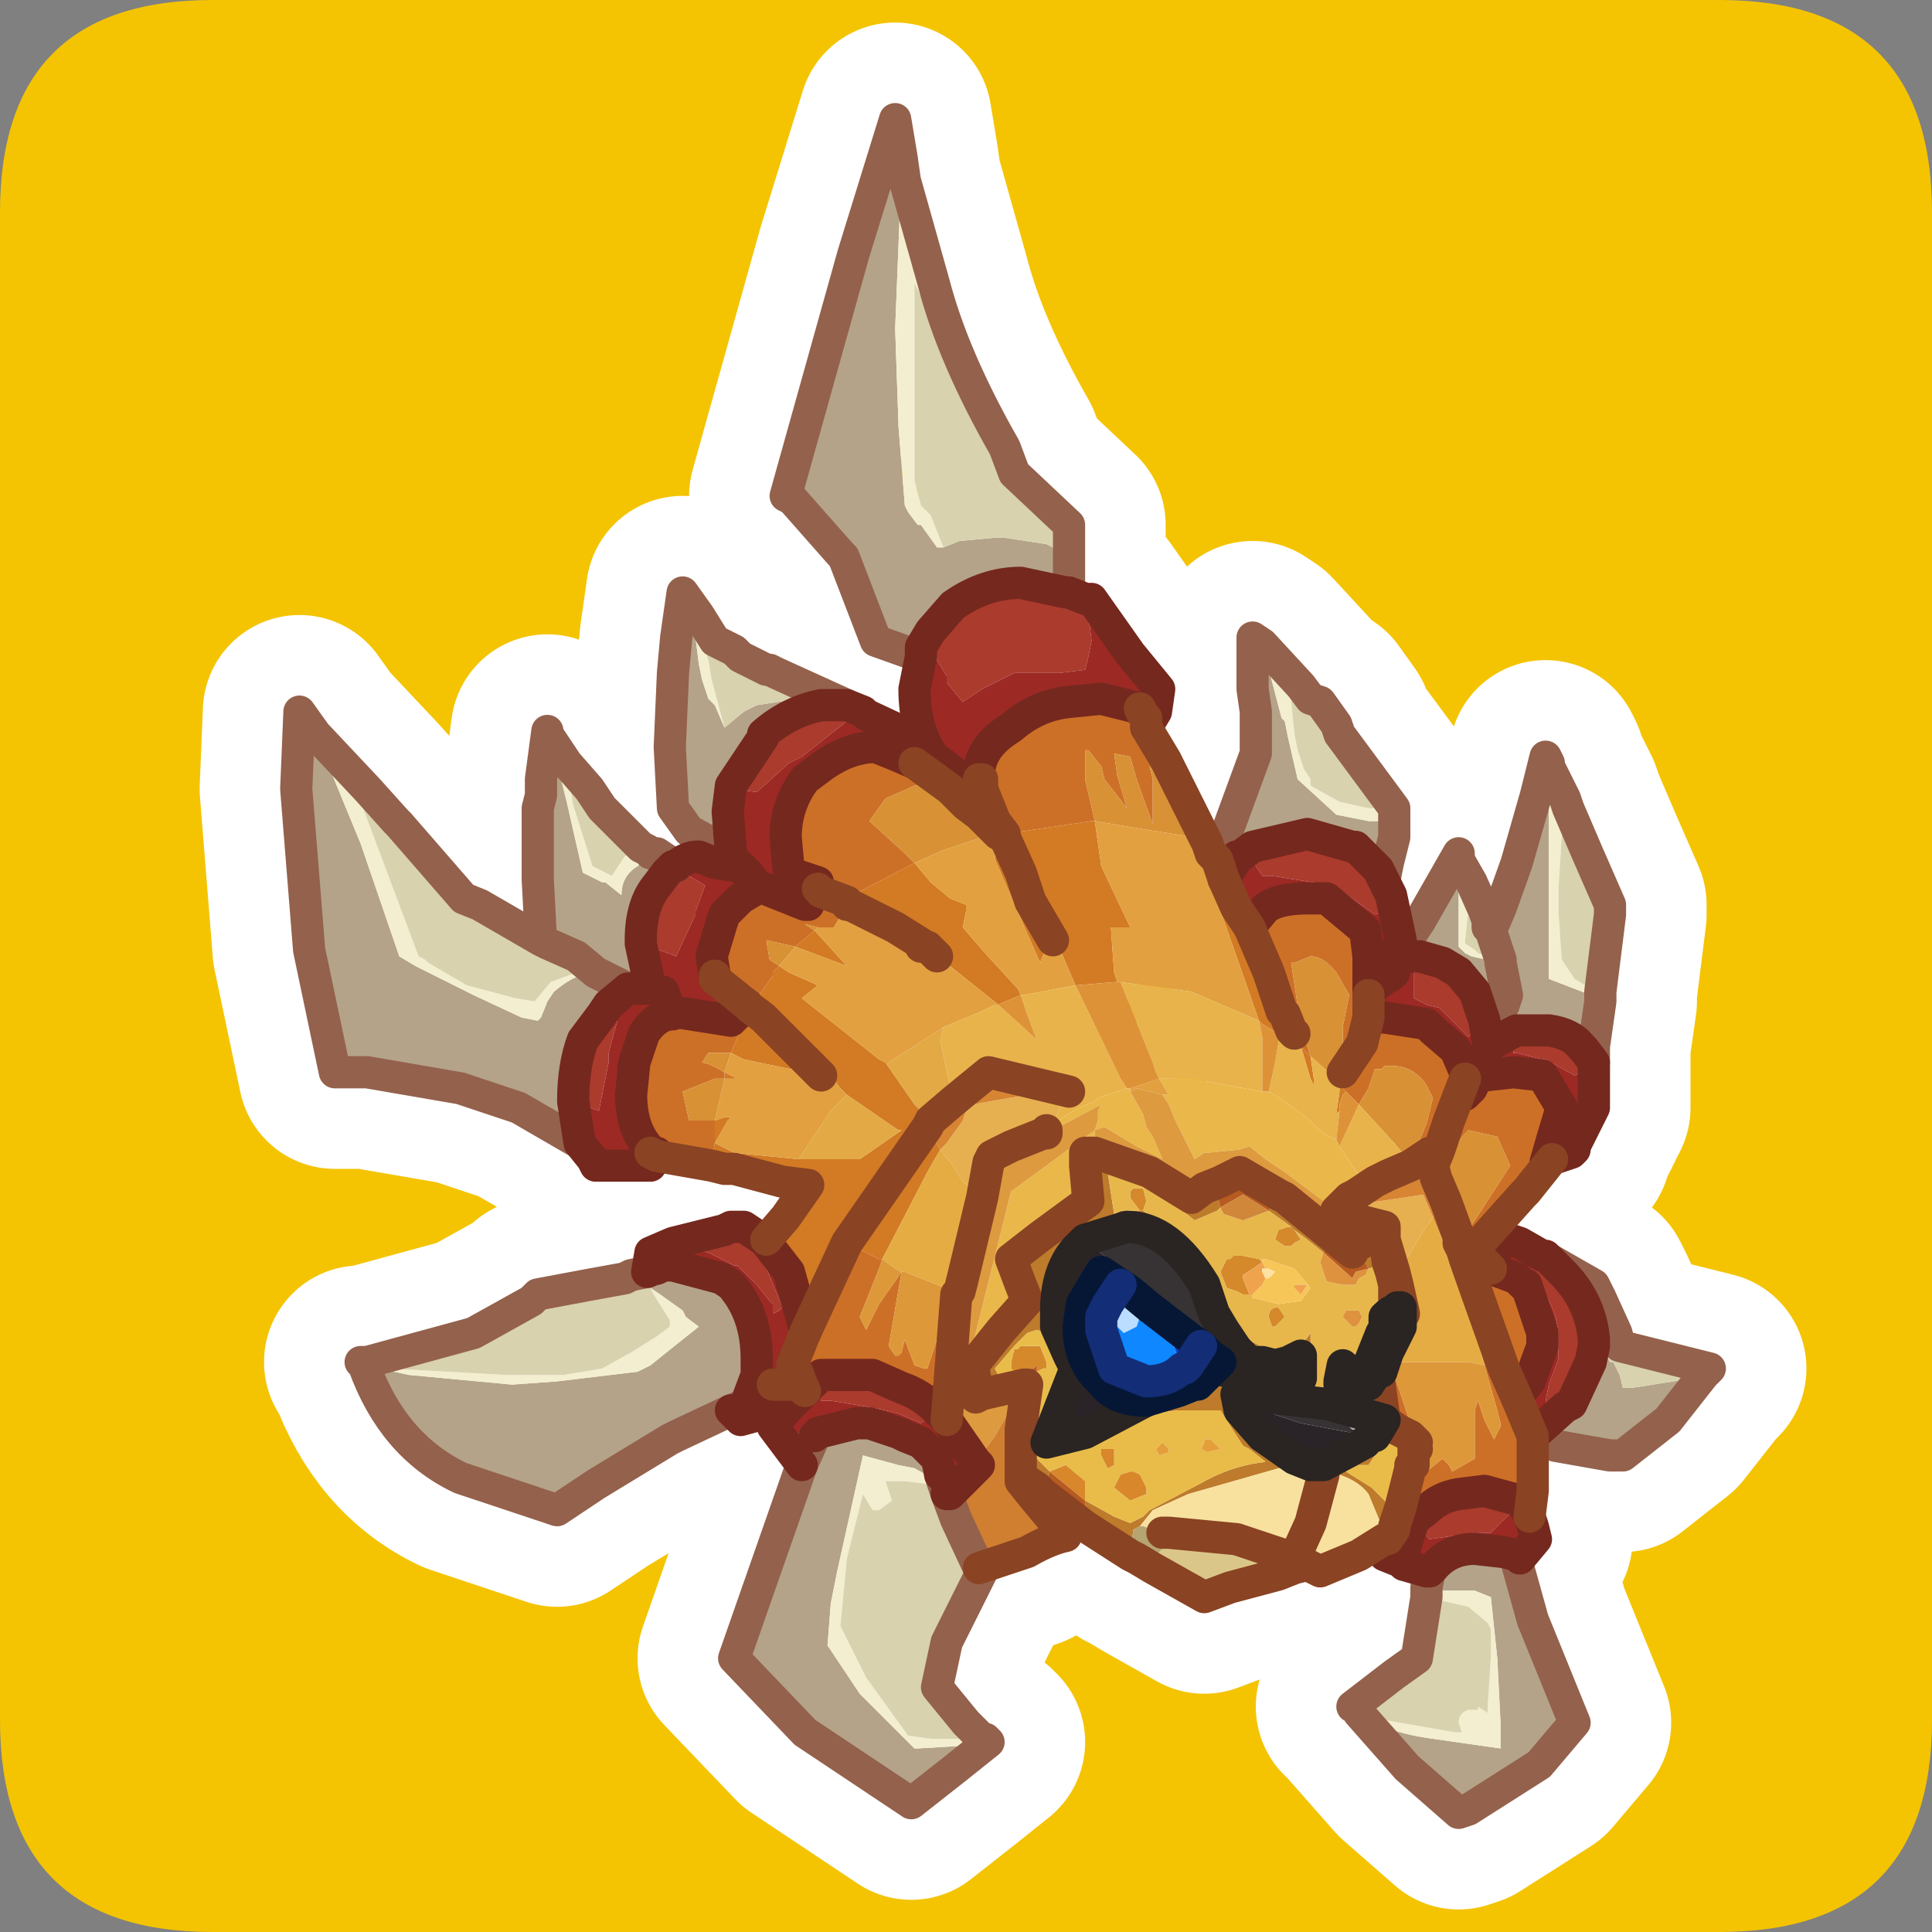<?xml version="1.0" encoding="UTF-8" standalone="no"?>
<svg xmlns:ffdec="https://www.free-decompiler.com/flash" xmlns:xlink="http://www.w3.org/1999/xlink" ffdec:objectType="frame" height="30.0px" width="30.0px" xmlns="http://www.w3.org/2000/svg">
  <rect width="100%" height="100%" fill="#808080" stroke="none"/>
  <g transform="matrix(1.0, 0.0, 0.0, 1.0, 0.0, 0.0)">
    <use ffdec:characterId="1" height="30.0" transform="matrix(1.0, 0.0, 0.0, 1.0, 0.0, 0.0)" width="30.0" xlink:href="#shape0"/>
  </g>
  <defs>
    <g id="shape0" transform="matrix(1.0, 0.0, 0.0, 1.0, 0.0, 0.0)">
      <path d="M0.0 0.0 L30.0 0.0 30.0 30.0 0.0 30.0 0.0 0.0" fill="#33cc66" fill-opacity="0.0" fill-rule="evenodd" stroke="none"/>
      <path d="M0.0 3.3 Q0.0 0.0 3.3 0.0 L26.7 0.0 Q30.0 0.0 30.0 3.3 L30.0 26.7 Q30.0 30.0 26.7 30.0 L3.3 30.0 Q0.0 30.0 0.0 26.7 L0.0 3.3" fill="#f4c402" fill-rule="evenodd" stroke="none"/>
      <path d="M12.2 7.7 L13.25 3.95 13.9 1.85 14.0 2.45 14.05 2.8 14.5 4.4 Q14.8 5.55 15.6 6.95 L15.75 7.35 16.6 8.15 16.6 8.3 16.6 8.6 16.6 8.8 16.6 9.15 16.55 9.2 16.6 9.2 16.85 9.3 16.95 9.3 17.55 10.15 18.0 10.7 17.95 11.05 17.9 11.15 17.8 11.3 18.1 11.8 18.6 12.8 18.75 13.1 18.8 13.25 18.85 13.3 18.9 13.25 18.95 13.2 19.5 11.7 19.5 11.05 19.45 10.7 19.45 9.9 19.6 10.0 20.2 10.65 20.35 10.85 20.5 10.9 20.75 11.25 20.8 11.4 21.65 12.55 21.65 12.65 21.65 12.75 21.65 12.95 21.65 13.0 21.55 13.4 21.5 13.65 21.5 13.7 21.6 13.9 21.75 14.6 21.7 14.7 21.7 14.85 21.65 14.95 21.7 14.95 21.75 14.75 22.05 14.3 22.25 13.95 22.65 13.25 22.65 13.35 22.85 13.7 23.05 14.15 23.1 14.3 23.1 14.4 23.15 14.45 23.3 14.1 23.55 13.4 23.85 12.35 24.0 11.75 24.05 11.85 24.05 11.9 24.3 12.4 24.35 12.55 24.65 13.25 25.0 14.05 25.0 14.15 25.0 14.2 24.85 15.4 24.85 15.45 24.85 15.55 24.75 16.25 24.75 16.35 24.75 16.5 24.75 16.65 24.75 16.9 24.75 17.2 24.45 17.8 24.45 17.85 24.4 17.9 24.1 18.0 23.7 18.5 23.65 18.55 22.8 19.5 22.75 19.55 22.85 19.55 23.0 19.6 23.15 19.45 Q23.35 19.3 23.45 19.25 L23.6 19.3 23.95 19.5 24.0 19.5 24.05 19.55 24.75 19.95 24.85 20.15 25.1 20.7 25.15 20.9 26.55 21.25 26.45 21.35 25.9 22.05 25.2 22.6 25.0 22.6 24.15 22.45 23.8 22.3 23.8 22.5 23.8 23.15 23.75 23.55 23.8 23.7 23.85 23.9 23.6 24.2 23.55 24.15 23.55 24.25 23.8 25.15 24.45 26.75 23.9 27.4 22.8 28.1 22.65 28.15 21.85 27.45 21.1 26.6 21.05 26.5 21.0 26.5 21.65 26.0 22.0 25.75 22.15 24.8 22.15 24.65 22.2 24.4 22.15 24.4 21.8 24.3 21.75 24.25 21.4 24.0 21.1 24.15 20.5 24.4 20.3 24.3 20.1 24.35 19.85 24.45 19.1 24.65 18.7 24.8 17.9 24.35 17.65 24.2 17.55 24.15 16.85 23.7 16.2 23.2 16.1 23.1 15.95 23.0 15.85 22.9 15.85 23.0 16.05 23.25 16.55 23.85 Q16.3 23.9 15.95 24.1 L15.2 24.35 15.25 24.4 14.7 25.5 14.55 26.2 15.0 26.75 15.25 27.0 15.3 27.0 15.35 27.05 14.85 27.45 14.15 28.0 12.5 26.9 11.4 25.75 12.45 22.75 12.0 22.15 12.2 21.9 12.5 21.6 12.45 21.5 12.3 21.5 12.25 21.55 12.2 21.65 12.05 21.9 11.5 22.05 11.35 21.9 10.5 22.3 10.4 22.35 9.25 23.05 8.65 23.45 7.15 22.95 Q6.1 22.45 5.65 21.2 L5.6 21.15 5.7 21.15 7.35 20.7 8.25 20.2 8.35 20.1 9.15 19.95 9.7 19.85 9.8 19.8 10.05 19.75 10.1 19.45 10.45 19.3 11.05 19.15 11.25 19.1 11.35 19.05 11.5 19.05 11.55 19.05 11.85 19.25 11.9 19.25 12.2 18.9 12.55 18.4 12.15 18.35 11.4 18.15 11.25 18.15 11.05 18.1 10.2 17.95 10.1 18.1 9.65 18.1 9.25 18.1 9.2 18.0 9.0 17.75 8.05 17.2 7.15 16.9 5.7 16.65 5.25 16.65 5.2 16.65 4.8 14.75 4.6 12.25 4.65 11.05 4.9 11.4 5.7 12.25 6.15 12.75 6.2 12.8 7.2 13.95 7.45 14.05 8.4 14.6 8.35 13.65 8.35 12.55 8.4 12.35 8.4 12.1 8.5 11.35 8.5 11.4 8.8 11.85 9.15 12.25 9.35 12.55 9.95 13.15 10.05 13.2 10.1 13.25 10.2 13.25 10.5 13.45 Q10.65 13.3 10.85 13.3 L11.1 13.4 11.45 13.45 11.35 13.25 10.7 12.9 10.45 12.55 10.4 11.6 10.45 10.45 10.5 9.9 10.6 9.2 10.85 9.55 11.1 9.95 11.3 10.05 11.4 10.1 11.5 10.2 11.9 10.4 11.95 10.4 12.05 10.45 13.15 10.95 13.4 11.05 13.45 11.1 14.2 11.45 14.2 11.75 14.2 11.85 14.75 12.25 14.85 12.35 15.0 12.5 15.2 12.65 15.5 12.95 15.6 13.0 15.6 12.95 15.45 12.75 15.25 12.25 15.2 12.2 15.15 12.2 14.95 12.1 14.5 11.75 Q14.2 11.35 14.2 10.7 L14.3 10.2 13.6 9.95 13.1 8.65 13.05 8.6 12.3 7.75 12.2 7.7 M11.45 13.45 L11.5 13.45 11.6 13.55 11.75 13.75 12.5 14.05 12.55 14.05 12.55 14.0 12.7 13.8 12.7 13.7 12.25 13.55 12.2 13.0 Q12.2 12.5 12.5 12.1 L12.7 11.95 Q13.15 11.6 13.6 11.6 L13.85 11.7 14.2 11.85 M11.35 13.25 L11.3 12.6 11.35 12.2 11.85 11.45 11.85 11.4 Q12.25 11.05 12.75 10.95 L12.85 10.95 12.95 10.95 13.15 10.95 M8.4 14.6 L8.5 14.65 8.95 14.85 9.25 15.1 9.75 15.35 10.05 15.35 10.1 15.35 9.95 14.65 9.95 14.6 Q9.95 14.05 10.2 13.75 L10.35 13.55 10.45 13.45 10.5 13.45 M11.75 13.75 L11.75 13.8 11.5 13.95 11.25 14.2 11.2 14.35 11.05 14.85 11.1 15.15 11.1 15.2 11.6 15.6 11.65 15.65 11.85 15.8 12.75 16.7 M11.6 13.55 L11.45 13.45 M11.6 15.6 L11.35 15.85 10.4 15.7 10.45 15.75 Q10.2 15.75 10.0 16.05 L9.85 16.5 9.8 17.0 Q9.8 17.5 10.05 17.8 L10.1 17.9 10.2 17.9 10.2 17.95 10.1 17.9 M10.4 15.7 L10.3 15.4 10.1 15.35 M9.75 15.35 L9.45 15.6 9.35 15.75 9.05 16.15 Q8.9 16.55 8.9 17.1 L9.0 17.75 M10.05 19.75 L10.2 19.7 10.3 19.65 10.45 19.65 11.2 19.85 11.35 19.95 Q11.75 20.4 11.75 21.1 L11.75 21.35 11.6 21.75 11.6 21.8 11.35 21.9 M11.9 19.25 L11.9 19.3 12.25 19.75 12.5 20.65 12.5 20.7 13.15 19.3 14.4 17.5 14.45 17.4 14.8 17.1 15.35 16.65 16.6 16.95 M20.05 16.0 L19.95 15.75 19.9 15.7 19.85 15.55 19.7 15.1 19.4 14.4 19.2 14.1 19.0 13.65 18.9 13.35 18.85 13.3 M19.4 14.4 L19.65 14.1 Q19.85 13.95 20.3 13.95 L20.35 13.95 20.6 13.95 21.2 14.45 21.25 14.85 21.25 15.05 21.25 15.4 21.5 15.2 21.6 15.15 21.65 15.1 21.65 15.05 21.65 14.95 M19.0 13.65 L19.2 13.35 19.2 13.3 19.25 13.3 19.45 13.15 20.3 12.95 21.0 13.15 21.05 13.15 21.4 13.5 21.5 13.7 M15.25 12.25 L15.25 12.1 15.2 12.1 15.2 12.05 Q15.2 11.6 15.7 11.3 16.1 10.95 16.6 10.9 L17.1 10.85 17.9 11.15 M14.3 10.2 L14.3 10.05 14.45 9.8 14.8 9.4 Q15.3 9.05 15.85 9.05 L16.55 9.2 M12.7 13.8 L12.75 13.85 13.15 14.0 13.15 14.05 13.2 14.05 13.9 14.4 14.3 14.65 M15.6 13.0 L15.85 13.55 16.0 14.0 16.35 14.6 M12.5 21.6 L12.65 21.45 12.75 21.35 12.85 21.35 12.95 21.35 13.4 21.35 13.55 21.35 14.0 21.55 Q14.3 21.65 14.55 21.9 L14.7 22.05 14.85 20.1 14.9 20.05 14.95 19.85 15.25 18.6 15.35 18.05 15.4 17.95 15.7 17.8 16.2 17.6 M18.15 23.8 L19.2 23.9 20.1 24.2 20.35 23.65 20.55 22.75 20.45 22.75 20.35 22.75 20.1 22.65 19.6 22.3 19.25 21.9 19.2 21.65 19.25 21.65 20.6 21.8 21.5 22.05 21.4 21.35 21.4 21.3 21.35 21.35 21.25 21.5 21.15 21.5 20.8 21.5 20.8 21.45 20.85 21.2 20.85 21.25 21.0 21.35 21.05 21.35 21.1 21.3 21.25 21.2 21.45 20.7 21.5 20.6 21.5 20.55 21.5 20.45 Q21.6 20.35 21.65 20.35 L21.65 20.1 21.65 19.95 21.6 19.75 21.55 19.6 21.5 19.25 21.5 19.1 21.15 19.3 21.05 19.35 21.0 19.45 20.75 19.25 19.95 18.6 19.85 18.55 19.25 18.2 18.95 18.35 18.7 18.45 18.5 18.6 17.85 18.2 17.0 17.9 16.85 17.9 16.85 18.1 16.9 18.65 16.15 19.2 15.7 19.55 15.85 19.95 15.95 20.2 15.55 20.65 15.15 21.15 15.1 21.15 15.15 21.45 15.15 21.7 15.25 21.65 15.9 21.5 15.95 21.5 15.85 22.2 15.85 22.8 15.85 22.9 M17.2 20.25 L17.1 20.45 17.1 20.65 17.3 21.25 17.8 21.45 Q18.15 21.45 18.35 21.25 L18.4 21.25 18.45 21.2 18.65 20.9 18.5 20.8 17.85 20.3 17.55 20.05 17.4 19.95 17.3 20.1 17.2 20.25 M18.65 20.9 L18.8 21.05 18.95 21.15 18.85 21.25 19.3 21.35 19.85 21.35 20.2 21.4 20.2 21.2 20.2 21.05 20.0 21.15 19.8 21.2 19.6 21.15 19.4 21.15 19.2 20.95 19.0 20.65 18.85 20.4 18.7 19.95 Q18.15 19.05 17.5 19.05 L16.85 19.25 16.7 19.4 Q16.4 19.75 16.4 20.35 L16.4 20.6 16.6 21.05 16.7 21.25 16.25 22.4 16.85 22.25 17.8 21.75 Q17.3 21.75 17.1 21.45 16.75 21.15 16.75 20.6 L16.8 20.25 17.1 19.75 17.4 19.95 M21.25 15.4 L21.25 15.45 21.25 15.8 21.5 15.8 22.15 15.9 22.25 16.0 22.6 16.3 22.75 16.65 22.75 16.75 22.8 16.8 22.95 16.7 23.05 16.7 23.05 16.45 23.1 16.25 23.1 16.15 23.05 15.85 22.9 15.4 22.65 15.1 22.4 14.95 22.05 14.85 21.95 14.85 Q21.8 14.85 21.7 14.95 M21.25 15.8 L21.15 16.2 20.85 16.65 M22.8 16.8 L22.8 16.85 22.75 16.9 22.75 17.0 22.85 16.9 22.95 16.7 M20.75 18.8 L20.95 18.6 21.05 18.55 21.35 18.35 21.55 18.25 21.9 18.1 22.2 17.9 22.25 18.1 22.35 17.85 22.5 17.4 22.75 16.75 M22.25 18.1 L22.3 18.3 22.45 18.65 22.65 19.2 22.65 19.3 22.75 19.55 22.8 19.7 23.35 21.25 23.55 21.7 23.75 21.45 23.95 20.9 23.95 20.7 23.7 19.95 23.65 19.95 23.55 19.85 23.15 19.7 23.05 19.6 23.0 19.6 22.95 19.6 22.85 19.55 M21.65 20.35 L21.7 20.3 21.75 20.3 21.75 20.45 21.8 20.4 21.7 19.95 21.65 19.75 21.5 19.25 M23.1 16.15 L23.35 15.6 23.4 15.45 23.3 14.95 23.3 14.9 23.15 14.45 M23.1 16.25 Q23.35 16.1 23.55 16.0 L23.85 16.0 24.05 16.0 Q24.4 16.05 24.55 16.25 L24.6 16.3 24.75 16.5 M23.05 16.7 L23.5 16.65 23.95 16.7 24.25 17.2 24.1 17.7 24.0 18.05 24.05 18.0 24.1 18.0 M23.55 21.7 L23.8 22.3 24.3 21.85 24.4 21.8 24.7 21.15 24.75 20.9 24.75 20.8 Q24.7 20.2 24.25 19.75 L24.05 19.55 M23.75 23.55 L23.7 23.45 23.6 23.3 23.05 23.15 22.65 23.2 Q22.35 23.25 22.15 23.45 L21.95 23.6 21.75 24.25 M22.2 24.4 L22.25 24.35 Q22.5 24.05 22.9 24.05 L23.35 24.1 23.55 24.15 M21.75 20.45 L21.75 20.6 21.55 21.0 21.45 21.3 21.4 21.3 M21.4 24.0 L21.5 23.9 21.55 23.9 21.65 23.75 21.65 23.7 21.75 23.4 21.9 22.8 21.9 22.75 21.95 22.75 21.95 22.45 22.0 22.4 21.9 22.3 21.7 22.2 21.5 22.05 21.35 22.3 Q21.25 22.3 21.2 22.4 L20.55 22.75 M18.85 21.25 L18.6 21.5 18.55 21.5 18.3 21.6 17.8 21.75 M20.3 24.3 L20.2 24.25 20.1 24.2 M15.2 24.35 L14.85 23.6 14.7 23.2 14.65 23.05 14.6 22.9 14.55 22.65 14.3 22.4 14.05 22.3 13.95 22.25 13.5 22.1 13.3 22.1 12.7 22.25 12.65 22.3 12.45 22.75 M14.7 23.2 L14.75 23.2 14.8 23.15 15.2 22.75 15.15 22.7 14.7 22.05 M12.5 20.7 L12.3 21.2 12.35 21.25 12.4 21.35 12.45 21.5 M12.4 21.35 L12.3 21.5 12.0 21.5" fill="none" stroke="#ffffff" stroke-linecap="round" stroke-linejoin="round" stroke-width="3.0"/>
      <path d="M14.3 10.2 L13.6 9.95 13.1 8.65 13.05 8.6 12.3 7.75 12.2 7.7 13.25 3.95 13.9 1.85 14.0 2.45 14.0 2.6 13.9 5.1 13.95 6.55 13.95 6.6 14.05 7.85 14.1 7.95 14.25 8.15 14.3 8.15 14.55 8.5 14.65 8.5 14.9 8.4 15.45 8.35 15.6 8.35 16.25 8.45 16.35 8.5 16.6 8.6 16.6 8.8 16.6 9.15 16.55 9.2 15.85 9.05 Q15.3 9.05 14.8 9.4 L14.45 9.8 14.3 10.05 14.3 10.2 M18.85 13.3 L18.9 13.25 18.95 13.2 19.5 11.7 19.5 11.05 19.45 10.7 19.45 9.9 19.6 10.0 19.9 11.15 19.95 11.2 20.0 11.45 20.15 12.1 20.75 12.65 21.25 12.75 21.3 12.75 21.5 12.75 21.55 12.75 21.65 12.75 21.65 12.95 21.65 13.0 21.55 13.4 21.5 13.65 21.5 13.7 21.4 13.5 21.05 13.15 21.0 13.15 20.3 12.95 19.45 13.15 19.25 13.3 19.2 13.3 19.2 13.35 19.0 13.65 18.9 13.35 18.85 13.3 M21.7 14.95 L21.75 14.75 22.05 14.3 22.25 13.95 22.65 13.25 22.65 13.35 22.65 13.9 22.65 14.05 22.65 14.2 22.65 14.4 22.65 14.5 22.65 14.7 22.75 14.8 22.85 14.85 23.3 14.95 23.4 15.45 23.35 15.6 23.1 16.15 23.35 15.6 23.4 15.45 23.3 14.95 23.3 14.9 23.15 14.45 23.3 14.1 23.55 13.4 23.85 12.35 24.0 11.75 24.05 11.85 24.05 11.9 24.05 12.45 24.05 12.85 24.05 13.7 24.05 14.05 24.05 14.2 24.05 15.2 24.7 15.45 24.8 15.45 24.85 15.45 24.85 15.55 24.75 16.25 24.75 16.35 24.75 16.5 24.6 16.3 24.55 16.25 Q24.4 16.05 24.05 16.0 L23.85 16.0 23.55 16.0 Q23.35 16.1 23.1 16.25 L23.1 16.15 23.05 15.85 22.9 15.4 22.65 15.1 22.4 14.95 22.05 14.85 21.95 14.85 Q21.8 14.85 21.7 14.95 M24.05 19.55 L24.75 19.95 24.75 20.05 24.9 20.9 24.9 20.95 25.0 21.15 25.05 21.15 25.15 21.35 25.2 21.55 25.35 21.55 26.3 21.4 26.45 21.35 25.9 22.05 25.2 22.6 25.0 22.6 24.15 22.45 23.8 22.3 24.3 21.85 24.4 21.8 24.7 21.15 24.75 20.9 24.75 20.8 Q24.7 20.2 24.25 19.75 L24.05 19.55 M23.55 24.15 L23.55 24.25 23.8 25.15 24.45 26.75 23.9 27.4 22.8 28.1 22.65 28.15 21.85 27.45 21.1 26.6 Q21.5 26.9 22.25 27.0 L23.3 27.15 23.3 26.75 23.25 25.75 23.15 24.8 22.9 24.7 22.15 24.7 22.15 24.65 22.2 24.4 22.25 24.35 Q22.5 24.05 22.9 24.05 L23.35 24.1 23.55 24.15 M15.3 27.0 L15.35 27.05 14.85 27.45 14.15 28.0 12.5 26.9 11.4 25.75 12.45 22.75 12.65 22.3 12.7 22.25 13.3 22.1 13.5 22.1 13.95 22.25 14.05 22.3 14.3 22.4 14.55 22.65 14.6 22.9 14.65 23.05 14.2 22.8 13.95 22.75 13.4 22.6 13.0 24.4 12.9 24.9 12.85 25.55 13.35 26.3 14.2 27.15 14.25 27.15 15.1 27.1 15.3 27.0 M11.35 21.9 L10.5 22.3 10.4 22.35 9.25 23.05 8.65 23.45 7.15 22.95 Q6.1 22.45 5.65 21.2 L6.35 21.35 7.95 21.5 8.65 21.45 9.9 21.3 10.1 21.2 10.35 21.0 10.85 20.6 10.65 20.45 10.6 20.35 10.25 20.1 10.1 20.0 9.7 19.85 9.8 19.8 10.05 19.75 10.2 19.7 10.3 19.65 10.45 19.65 11.2 19.85 11.35 19.95 Q11.75 20.4 11.75 21.1 L11.75 21.35 11.6 21.75 11.6 21.8 11.35 21.9 M9.0 17.75 L8.05 17.2 7.15 16.9 5.7 16.65 5.25 16.65 5.2 16.65 4.8 14.75 4.6 12.25 4.65 11.05 4.9 11.4 5.6 13.1 6.2 14.85 6.45 15.0 7.35 15.45 8.1 15.8 8.35 15.85 8.4 15.8 8.5 15.55 8.6 15.4 Q8.95 15.1 9.25 15.1 L8.95 14.85 8.5 14.65 8.4 14.6 8.35 13.65 8.35 12.55 8.4 12.35 8.4 12.1 8.5 11.35 8.5 11.4 8.7 12.05 8.8 12.45 9.05 13.55 9.35 13.7 9.4 13.7 9.65 13.9 Q9.65 13.6 9.9 13.45 L10.1 13.25 10.2 13.25 10.5 13.45 10.45 13.45 10.35 13.55 10.2 13.75 Q9.95 14.05 9.95 14.6 L9.95 14.65 10.1 15.35 10.05 15.35 9.75 15.35 9.45 15.6 9.35 15.75 9.05 16.15 Q8.9 16.55 8.9 17.1 L9.0 17.75 M11.35 13.25 L10.7 12.9 10.45 12.55 10.4 11.6 10.45 10.45 10.5 9.9 10.6 9.2 10.8 9.9 10.85 10.3 10.9 10.55 11.0 10.85 11.1 10.95 11.25 11.3 11.55 11.05 11.75 10.95 12.4 10.85 12.55 10.9 12.65 10.9 12.75 10.95 Q12.25 11.05 11.85 11.4 L11.85 11.45 11.35 12.2 11.3 12.6 11.35 13.25 M9.75 15.35 L9.25 15.1 9.75 15.35" fill="#b4a389" fill-rule="evenodd" stroke="none"/>
      <path d="M14.0 2.45 L14.05 2.8 14.5 4.4 Q14.8 5.55 15.6 6.95 L14.95 5.85 14.2 4.4 14.2 7.45 14.3 7.85 14.35 7.9 14.45 8.0 14.65 8.5 14.55 8.5 14.3 8.15 14.25 8.15 14.1 7.95 14.05 7.85 13.95 6.6 13.95 6.55 13.9 5.1 14.0 2.6 14.0 2.45 M19.6 10.0 L20.2 10.65 20.35 10.85 20.1 10.75 20.1 10.7 20.05 10.7 20.05 10.9 20.1 11.4 20.15 11.65 20.25 11.95 20.35 12.1 20.35 12.2 20.8 12.45 21.25 12.55 21.4 12.55 21.6 12.55 21.65 12.55 21.65 12.65 21.65 12.75 21.55 12.75 21.5 12.75 21.3 12.75 21.25 12.75 20.75 12.65 20.15 12.1 20.0 11.45 19.95 11.2 19.9 11.15 19.6 10.0 M22.65 13.35 L22.85 13.7 22.8 14.05 22.8 14.15 22.75 14.6 22.75 14.65 22.9 14.75 22.95 14.8 23.3 14.9 23.3 14.95 22.85 14.85 22.75 14.8 22.65 14.7 22.65 14.5 22.65 14.4 22.65 14.2 22.65 14.05 22.65 13.9 22.65 13.35 M24.85 15.4 L24.85 15.45 24.8 15.45 24.7 15.45 24.05 15.2 24.05 14.2 24.05 14.05 24.05 13.7 24.05 12.85 24.05 12.45 24.3 12.55 24.25 13.0 24.2 13.8 24.2 14.1 24.2 14.15 24.25 14.9 24.45 15.2 24.7 15.35 24.85 15.4 M21.1 26.6 L21.1 26.55 21.45 26.7 22.6 26.9 22.7 26.9 22.65 26.75 Q22.65 26.6 22.8 26.55 L22.95 26.55 22.95 26.5 23.1 26.6 23.1 26.5 23.15 25.75 23.15 25.3 23.1 25.2 22.8 24.95 22.15 24.8 22.15 24.7 22.9 24.7 23.15 24.8 23.25 25.75 23.3 26.75 23.3 27.15 22.25 27.0 Q21.5 26.9 21.1 26.6 M15.25 27.0 L15.3 27.0 15.1 27.1 14.25 27.15 14.2 27.15 13.35 26.3 12.85 25.55 12.9 24.9 13.0 24.4 13.4 22.6 13.95 22.75 14.2 22.8 14.65 23.05 14.7 23.2 14.45 23.05 14.05 23.0 13.95 23.0 13.8 23.0 13.75 23.0 13.85 23.3 13.65 23.45 13.55 23.45 13.4 23.2 13.15 24.2 13.05 25.25 13.45 26.05 14.1 26.95 14.45 27.0 15.0 27.0 15.25 27.0 M5.65 21.2 L5.6 21.15 5.7 21.15 6.05 21.25 7.85 21.35 8.75 21.35 9.35 21.25 9.8 21.0 10.2 20.75 10.4 20.6 10.4 20.5 10.15 20.1 10.1 20.0 10.25 20.1 10.6 20.35 10.65 20.45 10.85 20.6 10.35 21.0 10.1 21.2 9.9 21.3 8.65 21.45 7.95 21.5 6.35 21.35 5.65 21.2 M4.9 11.4 L5.7 12.25 6.15 12.75 5.6 12.45 6.5 14.85 6.6 14.9 6.65 14.95 7.25 15.3 8.0 15.5 8.3 15.55 8.55 15.25 8.95 15.1 8.9 15.05 8.95 14.85 9.25 15.1 Q8.95 15.1 8.6 15.4 L8.5 15.55 8.4 15.8 8.35 15.85 8.1 15.8 7.35 15.45 6.45 15.0 6.2 14.85 5.6 13.1 4.9 11.4 M8.5 11.4 L8.8 11.85 9.15 12.25 9.35 12.55 9.2 12.45 8.85 12.2 8.9 12.5 9.2 13.45 9.5 13.6 9.7 13.3 9.8 13.25 10.05 13.2 10.1 13.25 9.9 13.45 Q9.65 13.6 9.65 13.9 L9.4 13.7 9.35 13.7 9.05 13.55 8.8 12.45 8.7 12.05 8.5 11.4 M10.6 9.2 L10.85 9.55 11.1 9.95 11.3 10.05 11.4 10.1 11.5 10.2 11.9 10.4 11.95 10.4 11.85 10.45 11.5 10.25 11.25 10.1 10.9 9.95 11.0 10.25 11.05 10.55 11.25 11.3 11.1 10.95 11.0 10.85 10.9 10.55 10.85 10.3 10.8 9.9 10.6 9.2" fill="#f3eecf" fill-rule="evenodd" stroke="none"/>
      <path d="M15.6 6.95 L15.75 7.35 16.6 8.15 16.6 8.3 16.6 8.6 16.35 8.5 16.25 8.45 15.6 8.35 15.45 8.35 14.9 8.4 14.65 8.5 14.45 8.0 14.35 7.9 14.3 7.85 14.2 7.45 14.2 4.4 14.95 5.85 15.6 6.95 M20.35 10.85 L20.5 10.9 20.75 11.25 20.8 11.4 21.65 12.55 21.6 12.55 21.4 12.55 21.25 12.55 20.8 12.45 20.35 12.2 20.35 12.1 20.25 11.95 20.15 11.65 20.1 11.4 20.05 10.9 20.05 10.7 20.1 10.7 20.1 10.75 20.35 10.85 M22.85 13.7 L23.05 14.15 23.1 14.3 23.1 14.4 23.15 14.45 23.3 14.9 22.95 14.8 22.9 14.75 22.75 14.65 22.75 14.6 22.8 14.15 22.8 14.05 22.85 13.7 M24.35 12.55 L24.65 13.25 25.0 14.05 25.0 14.15 25.0 14.2 24.85 15.4 24.7 15.35 24.45 15.2 24.25 14.9 24.2 14.15 24.2 14.1 24.2 13.8 24.25 13.0 24.3 12.55 24.35 12.55 M24.75 19.95 L24.85 20.15 25.1 20.7 25.15 20.9 26.55 21.25 26.45 21.35 26.3 21.4 25.35 21.55 25.2 21.55 25.15 21.35 25.05 21.15 25.0 21.15 24.9 20.95 24.9 20.9 24.75 20.05 24.75 19.95 M21.1 26.55 L21.05 26.55 21.05 26.5 21.0 26.5 21.65 26.0 22.0 25.75 22.15 24.8 22.8 24.95 23.1 25.2 23.15 25.3 23.15 25.75 23.1 26.5 23.1 26.6 22.95 26.5 22.95 26.55 22.8 26.55 Q22.65 26.6 22.65 26.75 L22.7 26.9 22.6 26.9 21.45 26.7 21.1 26.55 21.05 26.5 21.1 26.55 M15.2 24.35 L15.25 24.4 14.7 25.5 14.55 26.2 15.0 26.75 15.25 27.0 15.0 27.0 14.45 27.0 14.1 26.95 13.45 26.05 13.05 25.25 13.15 24.2 13.4 23.2 13.55 23.45 13.65 23.45 13.85 23.3 13.75 23.0 13.8 23.0 13.95 23.0 14.05 23.0 14.45 23.05 14.7 23.2 14.85 23.6 15.2 24.35 M5.7 21.15 L7.35 20.7 8.25 20.2 8.35 20.1 9.15 19.95 9.7 19.85 10.1 20.0 10.15 20.1 10.4 20.5 10.4 20.6 10.2 20.75 9.8 21.0 9.35 21.25 8.75 21.35 7.85 21.35 6.05 21.25 5.7 21.15 M6.15 12.75 L6.2 12.8 7.2 13.95 7.45 14.05 8.4 14.6 8.5 14.65 8.95 14.85 8.9 15.05 8.95 15.1 8.55 15.25 8.3 15.55 8.0 15.5 7.25 15.3 6.65 14.95 6.6 14.9 6.5 14.85 5.6 12.45 6.15 12.75 M9.35 12.55 L9.95 13.15 10.05 13.2 9.8 13.25 9.7 13.3 9.5 13.6 9.2 13.45 8.9 12.5 8.85 12.2 9.2 12.45 9.35 12.55 M11.95 10.4 L12.05 10.45 13.15 10.95 12.95 10.95 12.85 10.95 12.75 10.95 12.65 10.9 12.55 10.9 12.4 10.85 11.75 10.95 11.55 11.05 11.25 11.3 11.05 10.55 11.0 10.25 10.9 9.95 11.25 10.1 11.5 10.25 11.85 10.45 11.95 10.4" fill="#d8d2ae" fill-rule="evenodd" stroke="none"/>
      <path d="M16.55 9.2 L16.6 9.2 16.85 9.3 16.85 9.45 16.9 9.55 16.95 9.95 16.9 10.2 16.85 10.4 16.45 10.45 15.75 10.45 15.25 10.7 14.95 10.9 14.7 10.6 14.7 10.5 14.55 10.25 14.45 9.8 14.8 9.4 Q15.3 9.05 15.85 9.05 L16.55 9.2 M21.5 13.7 L21.6 13.9 21.6 13.95 21.5 14.15 21.35 14.2 20.85 13.85 20.7 13.75 19.75 13.6 19.7 13.6 19.6 13.6 19.5 13.45 19.45 13.2 19.45 13.15 20.3 12.95 21.0 13.15 21.05 13.15 21.4 13.5 21.5 13.7 M23.95 19.5 L24.0 19.5 24.05 19.55 24.25 19.75 Q24.7 20.2 24.75 20.8 L24.75 20.9 24.7 21.15 24.4 21.8 24.3 21.85 24.05 21.8 24.0 21.75 24.05 21.5 24.2 21.1 24.2 20.8 Q24.2 20.25 23.75 19.8 L23.8 19.65 23.95 19.5 M10.45 19.3 L11.05 19.15 11.25 19.1 11.35 19.05 11.5 19.2 11.75 19.4 11.8 19.45 12.15 20.3 12.1 20.35 12.0 20.4 12.0 20.25 11.95 20.2 11.75 19.95 11.6 19.8 11.45 19.65 11.4 19.65 11.0 19.45 10.45 19.3 M12.75 10.95 L12.85 10.95 13.05 11.1 13.15 11.2 12.45 11.75 12.25 11.85 11.75 12.3 11.4 12.25 11.35 12.2 11.85 11.45 11.85 11.4 Q12.25 11.05 12.75 10.95 M9.95 14.65 L9.95 14.6 Q9.95 14.05 10.2 13.75 L10.35 13.55 10.45 13.45 10.95 13.75 10.8 14.15 10.8 14.2 10.5 14.85 10.1 14.7 9.95 14.65 M9.45 15.6 L9.55 15.75 9.6 15.8 9.45 16.35 9.45 16.5 9.3 17.25 8.9 17.1 Q8.9 16.55 9.05 16.15 L9.35 15.75 9.45 15.6 M22.05 14.85 L22.4 14.95 22.65 15.1 22.9 15.4 23.05 15.85 22.8 16.1 22.65 15.95 22.45 15.75 22.35 15.65 22.15 15.6 21.95 15.5 21.95 15.15 22.05 14.85 M24.75 16.5 L24.55 16.65 24.45 16.7 24.0 16.45 23.95 16.45 23.55 16.35 23.5 16.35 23.55 16.05 23.55 16.0 23.85 16.0 24.05 16.0 Q24.4 16.05 24.55 16.25 L24.6 16.3 24.75 16.5 M23.6 23.3 L23.5 23.45 23.15 23.8 22.9 23.8 22.2 23.9 22.1 23.8 21.95 23.6 22.15 23.45 Q22.35 23.25 22.65 23.2 L23.05 23.15 23.6 23.3 M14.55 21.9 L14.3 22.1 13.95 21.95 13.75 21.9 13.5 21.85 12.9 21.75 12.75 21.75 12.7 21.5 12.7 21.45 12.75 21.35 12.85 21.35 12.95 21.35 13.4 21.35 13.55 21.35 14.0 21.55 Q14.3 21.65 14.55 21.9" fill="#ab3b2d" fill-rule="evenodd" stroke="none"/>
      <path d="M16.85 9.3 L16.95 9.3 17.55 10.15 18.0 10.7 17.95 11.05 17.8 11.3 17.8 11.15 17.75 11.1 17.7 11.0 17.1 10.85 16.6 10.9 Q16.1 10.95 15.7 11.3 15.2 11.6 15.2 12.05 L15.2 12.1 15.25 12.1 15.25 12.25 15.2 12.2 15.15 12.2 14.95 12.1 14.5 11.75 Q14.2 11.35 14.2 10.7 L14.3 10.2 14.3 10.05 14.45 9.8 14.55 10.25 14.7 10.5 14.7 10.6 14.95 10.9 15.25 10.7 15.75 10.45 16.45 10.45 16.85 10.4 16.9 10.2 16.95 9.95 16.9 9.55 16.85 9.45 16.85 9.3 M21.6 13.9 L21.75 14.6 21.7 14.7 21.7 14.85 21.65 14.95 21.7 14.95 Q21.8 14.85 21.95 14.85 L22.05 14.85 21.95 15.15 21.95 15.5 22.15 15.6 22.35 15.65 22.45 15.75 22.65 15.95 22.8 16.1 23.05 15.85 23.1 16.15 23.1 16.25 23.05 16.45 23.05 16.7 23.05 16.45 23.1 16.25 Q23.35 16.1 23.55 16.0 L23.55 16.05 23.5 16.35 23.55 16.35 23.95 16.45 24.0 16.45 24.45 16.7 24.55 16.65 24.75 16.5 24.75 16.65 24.75 16.9 24.75 17.2 24.45 17.8 24.45 17.85 24.4 17.9 24.1 18.0 24.05 18.0 24.0 18.05 24.1 17.7 24.25 17.2 23.95 16.7 23.5 16.65 23.05 16.7 22.95 16.7 22.8 16.8 22.75 16.75 22.75 16.65 22.6 16.3 22.25 16.0 22.15 15.9 21.5 15.8 21.25 15.8 21.25 15.45 21.25 15.4 21.25 15.05 21.25 14.85 21.2 14.45 20.6 13.95 20.35 13.95 20.3 13.95 Q19.85 13.95 19.65 14.1 L19.4 14.4 19.2 14.1 19.0 13.65 19.2 13.35 19.2 13.3 19.25 13.3 19.45 13.15 19.45 13.2 19.5 13.45 19.6 13.6 19.7 13.6 19.75 13.6 20.7 13.75 20.85 13.85 21.35 14.2 21.5 14.15 21.6 13.95 21.6 13.9 M23.0 19.6 L23.15 19.45 Q23.35 19.3 23.45 19.25 L23.6 19.3 23.95 19.5 23.8 19.65 23.75 19.8 Q24.2 20.25 24.2 20.8 L24.2 21.1 24.05 21.5 24.0 21.75 24.05 21.8 24.3 21.85 23.8 22.3 23.55 21.7 23.75 21.45 23.95 20.9 23.95 20.7 23.7 19.95 23.65 19.95 23.55 19.85 23.15 19.7 23.05 19.6 23.0 19.6 M23.75 23.55 L23.8 23.7 23.85 23.9 23.6 24.2 23.55 24.15 23.35 24.1 22.9 24.05 Q22.5 24.05 22.25 24.35 L22.2 24.4 22.15 24.4 21.8 24.3 21.75 24.25 21.95 23.6 22.1 23.8 22.2 23.9 22.9 23.8 23.15 23.8 23.5 23.45 23.6 23.3 23.7 23.45 23.75 23.55 M12.45 22.75 L12.0 22.15 12.2 21.9 12.5 21.6 12.65 21.45 12.75 21.35 12.7 21.45 12.7 21.5 12.75 21.75 12.9 21.75 13.5 21.85 13.75 21.9 13.95 21.95 14.3 22.1 14.55 21.9 14.7 22.05 15.15 22.7 15.2 22.75 14.8 23.15 14.75 23.2 14.7 23.2 14.65 23.05 14.6 22.9 14.55 22.65 14.3 22.4 14.05 22.3 13.95 22.25 13.5 22.1 13.3 22.1 12.7 22.25 12.65 22.3 12.45 22.75 M12.3 21.5 L12.25 21.55 12.2 21.65 12.05 21.9 11.5 22.05 11.35 21.9 11.6 21.8 11.6 21.75 11.75 21.35 11.75 21.1 Q11.75 20.4 11.35 19.95 L11.2 19.85 10.45 19.65 10.3 19.65 10.2 19.7 10.05 19.75 10.1 19.45 10.45 19.3 11.0 19.45 11.4 19.65 11.45 19.65 11.6 19.8 11.75 19.95 11.95 20.2 12.0 20.25 12.0 20.4 12.1 20.35 12.15 20.3 11.8 19.45 11.75 19.4 11.5 19.2 11.35 19.05 11.5 19.05 11.55 19.05 11.85 19.25 11.9 19.25 11.9 19.3 12.25 19.75 12.5 20.65 12.5 20.7 12.3 21.2 12.35 21.25 12.4 21.35 12.3 21.5 12.0 21.5 12.3 21.5 M10.2 17.95 L10.1 18.1 9.65 18.1 9.25 18.1 9.2 18.0 9.0 17.75 8.9 17.1 9.3 17.25 9.45 16.5 9.45 16.35 9.6 15.8 9.55 15.75 9.45 15.6 9.75 15.35 10.05 15.35 10.1 15.35 9.95 14.65 10.1 14.7 10.5 14.85 10.8 14.2 10.8 14.15 10.95 13.75 10.45 13.45 10.5 13.45 Q10.65 13.3 10.85 13.3 L11.1 13.4 11.45 13.45 11.35 13.25 11.3 12.6 11.35 12.2 11.4 12.25 11.75 12.3 12.25 11.85 12.45 11.75 13.15 11.2 13.05 11.1 12.85 10.95 12.95 10.95 13.15 10.95 13.4 11.05 13.45 11.1 14.2 11.45 14.2 11.75 14.2 11.85 13.85 11.7 13.6 11.6 Q13.15 11.6 12.7 11.95 L12.5 12.1 Q12.2 12.5 12.2 13.0 L12.25 13.55 12.7 13.7 12.7 13.8 12.55 14.0 12.55 14.05 12.5 14.05 11.75 13.75 11.75 13.8 11.5 13.95 11.25 14.2 11.2 14.35 11.05 14.85 11.1 15.15 11.1 15.2 11.6 15.6 11.35 15.85 10.4 15.7 10.3 15.4 10.1 15.35 10.3 15.4 10.4 15.7 10.45 15.75 Q10.2 15.75 10.0 16.05 L9.85 16.5 9.8 17.0 Q9.8 17.5 10.05 17.8 L10.1 17.9 10.2 17.9 10.2 17.95 10.1 17.9 10.2 17.95 M11.6 13.55 L11.75 13.75 11.6 13.55 11.5 13.45 11.45 13.45 11.6 13.55 M21.65 14.95 L21.65 15.05 21.65 15.1 21.6 15.15 21.5 15.2 21.25 15.4 21.5 15.2 21.6 15.15 21.65 15.1 21.65 15.05 21.65 14.95" fill="#9c2924" fill-rule="evenodd" stroke="none"/>
      <path d="M17.8 11.3 L18.1 11.8 18.6 12.8 18.75 13.1 18.55 13.05 18.55 13.0 18.05 12.15 17.85 11.9 17.9 12.1 17.9 12.8 17.65 12.1 17.55 11.75 17.3 11.7 17.35 12.05 17.5 12.55 17.15 12.1 17.1 11.9 16.9 11.65 16.85 11.65 16.85 12.1 17.0 12.75 16.95 12.75 15.6 12.95 15.45 12.75 15.25 12.25 15.25 12.1 15.2 12.1 15.2 12.05 Q15.2 11.6 15.7 11.3 16.1 10.95 16.6 10.9 L17.1 10.85 17.7 11.0 17.75 11.1 17.8 11.15 17.8 11.3 M24.1 18.0 L23.7 18.5 23.65 18.55 22.8 19.5 22.7 19.4 22.65 19.3 22.9 18.95 23.45 18.1 23.25 17.65 22.8 17.55 22.75 17.6 22.55 17.85 22.3 18.3 22.25 18.1 22.2 17.9 21.9 18.1 21.9 18.05 22.15 17.45 22.25 17.05 22.15 16.85 Q21.95 16.55 21.6 16.55 L21.5 16.55 21.45 16.6 21.35 16.6 21.25 16.9 21.1 17.15 20.9 16.95 20.85 16.9 20.8 16.8 20.85 16.65 20.85 15.95 20.95 15.45 20.75 15.1 Q20.55 14.85 20.35 14.85 L20.1 14.95 20.05 14.95 20.2 15.95 20.35 16.4 20.2 16.25 20.1 16.1 20.1 16.05 20.05 16.0 19.95 15.75 19.9 15.7 19.85 15.55 19.7 15.1 19.4 14.4 19.65 14.1 Q19.85 13.95 20.3 13.95 L20.35 13.95 20.6 13.95 21.2 14.45 21.25 14.85 21.25 15.05 21.25 15.4 21.25 15.45 21.25 15.8 21.5 15.8 22.15 15.9 22.25 16.0 22.6 16.3 22.75 16.65 22.75 16.75 22.8 16.8 22.8 16.85 22.75 16.9 22.75 17.0 22.85 16.9 22.95 16.7 23.05 16.7 23.5 16.65 23.95 16.7 24.25 17.2 24.1 17.7 24.0 18.05 24.05 18.0 24.1 18.0 M22.75 19.55 L22.85 19.55 22.95 19.6 23.0 19.6 23.05 19.6 23.15 19.7 23.55 19.85 23.65 19.95 23.7 19.95 23.95 20.7 23.95 20.9 23.75 21.45 23.55 21.7 23.8 22.3 23.8 22.5 23.8 23.15 23.75 23.55 23.7 23.45 23.6 23.3 23.05 23.15 22.65 23.2 Q22.35 23.25 22.15 23.45 L21.95 23.6 21.75 24.25 21.5 24.15 21.55 23.9 21.65 23.75 21.65 23.7 21.65 23.75 21.55 23.9 21.65 23.7 21.75 23.4 21.9 22.9 21.9 22.8 21.9 22.75 21.95 22.75 21.95 22.5 22.0 22.5 21.95 22.45 21.9 22.4 21.85 22.35 21.7 22.25 21.6 22.15 21.5 22.15 21.5 22.05 21.4 21.35 21.4 21.3 21.45 21.3 21.55 21.0 21.75 20.6 21.75 20.45 21.8 20.4 21.85 20.5 21.85 20.65 21.75 20.9 21.7 21.0 21.65 21.15 21.6 21.2 21.9 22.1 21.95 22.15 22.05 22.25 22.15 22.85 22.4 22.65 22.5 22.75 22.55 22.85 22.9 22.65 22.9 22.05 22.9 21.9 22.95 21.75 23.05 22.05 23.2 22.35 23.3 22.15 23.3 22.1 23.25 21.9 23.05 21.2 23.3 21.25 23.35 21.25 22.8 19.7 22.75 19.55 M12.5 21.6 L12.45 21.5 12.4 21.35 12.35 21.25 12.3 21.2 12.5 20.7 13.15 19.3 13.65 19.55 13.7 19.55 13.65 19.7 13.35 20.45 13.45 20.65 13.65 20.25 14.0 19.75 13.8 20.9 13.9 21.05 13.95 21.05 14.0 21.0 14.05 20.8 14.2 21.2 14.35 21.25 14.4 21.25 14.65 20.5 14.8 20.05 14.85 20.1 14.7 22.05 14.55 21.9 Q14.3 21.65 14.0 21.55 L13.55 21.35 13.4 21.35 12.95 21.35 12.85 21.35 12.75 21.35 12.65 21.45 12.5 21.6 M11.05 18.1 L10.2 17.95 10.2 17.9 10.1 17.9 10.05 17.8 Q9.8 17.5 9.8 17.0 L9.85 16.5 10.0 16.05 Q10.2 15.75 10.45 15.75 L10.4 15.7 11.35 15.85 11.6 15.6 11.1 15.2 11.1 15.15 11.05 14.85 11.2 14.35 11.25 14.2 11.5 13.95 11.75 13.8 11.75 13.75 12.5 14.05 12.55 14.05 12.55 14.0 12.7 13.8 12.7 13.7 12.25 13.55 12.2 13.0 Q12.2 12.5 12.5 12.1 L12.7 11.95 Q13.15 11.6 13.6 11.6 L13.85 11.7 14.2 11.85 14.75 12.25 14.85 12.35 15.0 12.5 15.2 12.65 15.5 12.95 15.35 13.0 15.45 13.25 15.25 13.0 14.8 12.55 Q14.55 12.3 14.3 12.2 L14.2 12.2 13.75 12.4 13.5 12.75 14.05 13.25 14.2 13.4 13.15 13.95 13.15 14.0 13.15 14.05 12.95 14.4 12.7 14.4 12.5 14.35 12.65 14.45 12.35 14.7 11.9 14.6 11.95 14.9 12.1 15.0 12.0 15.1 12.0 15.15 11.65 15.65 11.35 16.35 11.0 16.35 10.9 16.5 Q11.0 16.5 11.25 16.65 L11.25 16.75 11.1 16.75 10.6 16.95 10.7 17.4 10.9 17.4 11.1 17.4 11.1 17.75 11.05 18.05 11.05 18.1 M12.7 13.8 L12.75 13.85 13.15 14.0 12.75 13.85 12.7 13.8 M11.6 15.6 L11.65 15.65 11.6 15.6 M21.25 15.8 L21.15 16.2 20.85 16.65 21.15 16.2 21.25 15.8 M22.75 16.75 L22.5 17.4 22.35 17.85 22.25 18.1 22.35 17.85 22.5 17.4 22.75 16.75 M23.55 21.7 L23.35 21.25 23.55 21.7 M21.95 22.45 L22.0 22.4 21.9 22.3 21.7 22.2 21.5 22.05 21.7 22.2 21.9 22.3 22.0 22.4 21.95 22.45" fill="#cd7027" fill-rule="evenodd" stroke="none"/>
      <path d="M18.75 13.1 L18.8 13.25 18.85 13.3 18.9 13.35 19.0 13.65 19.2 14.1 19.4 14.4 19.7 15.1 19.85 15.55 19.9 15.7 19.95 15.75 19.85 16.05 19.6 15.9 19.55 15.85 19.2 14.85 18.6 13.15 18.55 13.05 18.75 13.1 M12.45 21.5 L12.3 21.5 12.4 21.35 12.45 21.5 M11.9 19.25 L12.2 18.9 12.55 18.4 12.15 18.35 11.4 18.15 11.25 18.15 11.05 18.1 11.05 18.05 11.1 17.75 11.1 17.4 11.25 17.35 11.35 17.35 11.3 17.4 11.1 17.75 11.4 17.9 12.4 18.0 13.0 18.0 13.35 18.0 14.0 17.55 13.95 17.55 13.15 17.0 13.05 16.9 12.9 16.7 12.8 16.7 12.75 16.7 11.55 16.45 11.35 16.35 11.65 15.65 11.85 15.8 12.75 16.7 11.85 15.8 11.65 15.65 12.0 15.15 12.0 15.1 12.1 15.0 12.25 15.1 12.7 15.3 12.45 15.5 13.65 16.45 13.75 16.5 14.2 17.15 14.3 17.25 14.45 17.4 14.4 17.5 13.15 19.3 14.4 17.5 14.6 17.85 14.4 18.2 13.7 19.55 13.65 19.55 13.15 19.3 12.5 20.7 12.5 20.65 12.25 19.75 11.9 19.3 11.9 19.25 M15.5 12.95 L15.6 13.0 15.6 12.95 16.95 12.75 17.0 12.75 17.1 13.45 17.55 14.4 17.25 14.4 17.3 15.1 17.35 15.25 17.3 15.25 16.7 15.3 16.4 14.6 16.35 14.6 16.25 14.7 16.15 14.95 15.45 13.35 15.45 13.25 15.35 13.0 15.5 12.95 M12.35 14.7 L12.65 14.45 13.15 15.0 12.35 14.7 M13.15 14.05 L13.15 14.0 13.15 13.95 14.2 13.4 14.45 13.7 14.75 13.95 15.0 14.05 15.0 14.15 14.95 14.4 15.25 14.75 15.8 15.35 15.85 15.45 15.5 15.6 15.25 15.4 14.75 15.0 14.55 14.85 14.4 14.7 14.3 14.7 14.3 14.65 13.9 14.4 13.2 14.05 13.15 14.05 M11.25 16.65 L11.45 16.75 11.25 16.75 11.25 16.65 M16.35 14.6 L16.0 14.0 15.85 13.55 15.6 13.0 15.85 13.55 16.0 14.0 16.35 14.6 M20.2 16.25 L20.35 16.4 20.4 16.75 20.4 16.85 20.35 16.75 20.2 16.25 M20.9 16.95 L20.85 17.0 20.8 17.15 20.8 17.25 20.75 17.3 20.8 16.95 20.8 16.8 20.85 16.9 20.9 16.95 M22.25 18.9 L22.4 18.75 22.45 18.65 22.65 19.2 22.65 19.3 22.7 19.4 22.75 19.55 22.8 19.7 23.35 21.25 23.3 21.25 23.05 21.2 22.85 20.45 22.6 19.75 22.25 18.9" fill="#d27a24" fill-rule="evenodd" stroke="none"/>
      <path d="M12.1 15.0 L11.95 14.9 11.9 14.6 12.35 14.7 12.1 15.0 M12.65 14.45 L12.5 14.35 12.7 14.4 12.65 14.45 M11.25 16.65 Q11.0 16.5 10.9 16.5 L11.0 16.35 11.35 16.35 11.25 16.65 M11.25 16.75 L11.1 17.4 10.9 17.4 10.7 17.4 10.6 16.95 11.1 16.75 11.25 16.75 M17.0 12.75 L16.85 12.1 16.85 11.65 16.9 11.65 17.1 11.9 17.15 12.1 17.5 12.55 17.35 12.05 17.3 11.7 17.55 11.75 17.65 12.1 17.9 12.8 17.9 12.1 17.85 11.9 18.05 12.15 18.55 13.0 17.9 12.9 17.0 12.75 M14.2 13.4 L14.05 13.25 13.5 12.75 13.75 12.4 14.2 12.2 14.3 12.2 Q14.55 12.3 14.8 12.55 L15.25 13.0 14.65 13.2 14.2 13.4 M20.1 16.25 L20.1 16.1 20.2 16.25 20.1 16.25 M20.35 16.4 L20.2 15.95 20.05 14.95 20.1 14.95 20.35 14.85 Q20.55 14.85 20.75 15.1 L20.95 15.45 20.85 15.95 20.85 16.65 20.8 16.8 20.35 16.4 M21.1 17.15 L21.25 16.9 21.35 16.6 21.45 16.6 21.5 16.55 21.6 16.55 Q21.95 16.55 22.15 16.85 L22.25 17.05 22.15 17.45 21.9 18.05 21.65 17.75 21.1 17.15 M22.45 18.65 L22.3 18.3 22.55 17.85 22.75 17.6 22.8 17.55 23.25 17.65 23.45 18.1 22.9 18.95 22.65 19.3 22.65 19.2 22.45 18.65" fill="#d89135" fill-rule="evenodd" stroke="none"/>
      <path d="M12.7 14.4 L12.95 14.4 13.15 14.05 13.2 14.05 13.9 14.4 14.3 14.65 14.3 14.7 14.4 14.7 14.55 14.85 14.75 15.0 15.25 15.4 15.5 15.6 15.45 15.6 15.25 15.7 14.65 15.95 13.8 16.5 13.75 16.5 13.65 16.45 12.45 15.5 12.7 15.3 12.25 15.1 12.1 15.0 12.35 14.7 13.15 15.0 12.65 14.45 12.7 14.4 M11.25 16.65 L11.35 16.35 11.55 16.45 12.75 16.7 12.8 16.7 12.9 16.7 13.05 16.9 13.15 17.0 12.9 17.25 12.4 18.0 11.4 17.9 11.1 17.75 11.3 17.4 11.35 17.35 11.25 17.35 11.1 17.4 11.25 16.75 11.45 16.75 11.25 16.65 M17.0 12.75 L17.9 12.9 18.55 13.0 18.55 13.05 18.6 13.15 19.2 14.85 19.55 15.85 18.5 15.4 18.15 15.35 17.4 15.25 17.35 15.25 17.3 15.1 17.25 14.4 17.55 14.4 17.1 13.45 17.0 12.75 M19.85 16.05 L19.95 15.75 20.05 16.0 20.1 16.05 20.1 16.1 20.1 16.25 19.85 16.05 M15.25 13.0 L15.45 13.25 15.45 13.35 16.15 14.95 16.25 14.7 16.35 14.6 16.4 14.6 16.7 15.3 15.9 15.45 15.85 15.45 15.8 15.35 15.25 14.75 14.95 14.4 15.0 14.15 15.0 14.05 14.75 13.95 14.45 13.7 14.2 13.4 14.65 13.2 15.25 13.0 M17.55 16.95 L17.55 16.9 18.0 16.75 18.15 17.0 18.05 17.0 17.65 16.9 17.55 16.95" fill="#e2a040" fill-rule="evenodd" stroke="none"/>
      <path d="M22.8 19.5 L22.75 19.55 22.7 19.4 22.8 19.5 M14.65 15.95 L15.25 15.7 15.45 15.6 15.5 15.6 16.05 16.1 16.1 16.15 15.95 15.75 15.85 15.45 15.9 15.45 16.7 15.3 17.4 16.75 17.5 16.9 17.05 17.05 17.0 17.1 Q16.6 17.25 16.3 17.5 L16.4 17.35 16.5 17.1 16.55 16.95 16.6 16.95 15.35 16.65 14.8 17.1 14.6 16.15 14.65 15.95 M17.4 15.25 L18.15 15.35 18.5 15.4 19.55 15.85 19.6 16.1 19.6 16.25 19.6 16.95 18.5 16.75 18.3 16.75 18.0 16.75 17.95 16.65 17.9 16.5 17.7 16.0 17.4 15.25 M19.7 16.95 L19.8 16.5 19.85 16.2 19.85 16.05 20.1 16.25 20.2 16.25 20.35 16.75 20.4 16.85 20.4 16.75 20.35 16.4 20.8 16.8 20.8 16.95 20.75 17.3 20.8 17.25 20.75 17.7 20.55 17.6 Q20.15 17.2 19.7 16.95 M15.35 18.05 L15.4 17.95 15.7 17.8 16.2 17.6 16.15 17.65 15.6 17.9 15.35 18.05 M21.9 18.05 L21.9 18.1 21.55 18.25 21.35 18.35 21.1 18.25 20.8 17.8 21.1 17.15 21.65 17.75 21.9 18.05" fill="#e8b34b" fill-rule="evenodd" stroke="none"/>
      <path d="M19.55 15.85 L19.6 15.9 19.85 16.05 19.85 16.2 19.8 16.5 19.7 16.95 19.6 16.95 19.6 16.25 19.6 16.1 19.55 15.85 M17.35 15.25 L17.4 15.25 17.7 16.0 17.9 16.5 17.95 16.65 18.0 16.75 17.55 16.9 17.5 16.9 17.4 16.75 16.7 15.3 17.3 15.25 17.35 15.25 M15.85 15.45 L15.95 15.75 16.1 16.15 16.05 16.1 15.5 15.6 15.85 15.45 M20.8 17.25 L20.8 17.15 20.85 17.0 20.9 16.95 21.1 17.15 20.8 17.8 20.75 17.7 20.8 17.25" fill="#de9237" fill-rule="evenodd" stroke="none"/>
      <path d="M13.75 16.5 L13.8 16.5 14.65 15.95 14.6 16.15 14.8 17.1 14.45 17.4 14.3 17.25 14.2 17.15 13.75 16.5 M12.4 18.0 L12.9 17.25 13.15 17.0 13.95 17.55 14.0 17.55 13.35 18.0 13.0 18.0 12.4 18.0" fill="#e3a945" fill-rule="evenodd" stroke="none"/>
      <path d="M14.6 17.85 L14.7 17.75 14.95 17.4 15.0 17.25 15.1 17.15 15.95 17.0 16.4 17.1 16.5 17.1 16.4 17.35 16.3 17.5 16.25 17.55 16.25 17.6 16.2 17.6 15.7 17.8 15.4 17.95 15.35 18.05 15.25 18.6 14.95 18.35 14.8 18.1 14.6 17.85 M21.5 19.1 L21.5 19.05 21.3 19.0 21.1 18.95 21.1 18.8 21.1 18.7 22.1 18.55 22.25 18.9 22.05 19.2 21.75 19.7 21.65 19.75 21.5 19.25 21.5 19.1" fill="#e6b050" fill-rule="evenodd" stroke="none"/>
      <path d="M14.4 17.5 L14.45 17.4 14.8 17.1 15.35 16.65 16.6 16.95 16.55 16.95 16.5 17.1 16.4 17.1 15.95 17.0 15.1 17.15 15.0 17.25 14.95 17.4 14.7 17.75 14.6 17.85 14.4 17.5 M21.9 18.1 L22.2 17.9 22.25 18.1 22.3 18.3 22.45 18.65 22.4 18.75 22.25 18.9 22.1 18.55 21.1 18.7 21.05 18.6 21.05 18.55 21.35 18.35 21.55 18.25 21.9 18.1" fill="#d78433" fill-rule="evenodd" stroke="none"/>
      <path d="M14.6 17.85 L14.8 18.1 14.95 18.35 15.25 18.6 14.95 19.85 14.9 20.05 14.85 20.1 14.8 20.05 14.05 19.75 14.0 19.75 13.9 19.7 13.7 19.55 14.4 18.2 14.6 17.85 M21.65 19.75 L21.75 19.7 22.05 19.2 22.25 18.9 22.6 19.75 22.85 20.45 23.05 21.2 22.8 21.15 22.15 21.15 21.85 21.15 21.65 21.15 21.7 21.0 21.75 20.9 21.85 20.65 21.85 20.5 21.8 20.4 21.7 19.95 21.65 19.75" fill="#e5ac43" fill-rule="evenodd" stroke="none"/>
      <path d="M13.7 19.55 L13.9 19.7 14.0 19.75 14.05 19.75 14.8 20.05 14.65 20.5 14.4 21.25 14.35 21.25 14.2 21.2 14.05 20.8 14.0 21.0 13.95 21.05 13.9 21.05 13.8 20.9 14.0 19.75 13.65 20.25 13.45 20.65 13.35 20.45 13.65 19.7 13.7 19.55 M21.65 21.15 L21.85 21.15 22.15 21.15 22.8 21.15 23.05 21.2 23.25 21.9 23.3 22.1 23.3 22.15 23.2 22.35 23.05 22.05 22.95 21.75 22.9 21.9 22.9 22.05 22.9 22.65 22.55 22.85 22.5 22.75 22.4 22.65 22.15 22.85 22.05 22.25 21.95 22.15 21.9 22.1 21.6 21.2 21.65 21.15" fill="#dd9839" fill-rule="evenodd" stroke="none"/>
      <path d="M19.6 16.95 L19.7 16.95 Q20.15 17.2 20.55 17.6 L20.75 17.7 20.8 17.8 21.1 18.25 21.35 18.35 21.05 18.55 21.05 18.6 21.1 18.7 21.1 18.8 20.8 18.8 20.75 18.8 19.95 18.2 19.65 18.0 19.4 17.8 19.25 17.85 18.75 17.9 18.7 17.9 18.55 18.0 18.3 17.5 18.25 17.4 18.15 17.15 18.05 17.0 18.15 17.0 18.0 16.75 18.3 16.75 18.5 16.75 19.6 16.95 M16.2 17.6 L16.25 17.6 16.25 17.55 16.3 17.5 Q16.6 17.25 17.0 17.1 L17.05 17.05 17.5 16.9 17.55 16.9 17.55 16.95 17.75 17.3 17.8 17.5 17.9 17.65 18.05 18.0 17.65 17.8 17.15 17.5 17.0 17.55 17.05 17.4 17.05 17.25 17.1 17.15 16.25 17.6 16.15 17.65 16.2 17.6 M17.0 17.9 L16.85 17.9 16.85 18.1 16.9 18.65 16.15 19.2 15.7 19.55 15.85 19.95 15.95 20.2 15.55 20.65 15.15 21.15 15.1 20.9 15.35 19.9 15.7 18.5 17.0 17.55 17.0 17.9 M20.75 18.8 L20.95 18.6 21.05 18.55 20.95 18.6 20.75 18.8 M21.7 19.95 L21.8 20.4 21.75 20.45 21.75 20.3 21.7 20.2 21.7 20.1 21.7 20.0 21.7 19.95" fill="#eab74a" fill-rule="evenodd" stroke="none"/>
      <path d="M15.25 18.6 L15.35 18.05 15.6 17.9 16.15 17.65 16.25 17.6 17.1 17.15 17.05 17.25 17.05 17.4 17.0 17.55 17.15 17.5 17.65 17.8 18.05 18.0 17.9 17.65 17.8 17.5 17.75 17.3 17.55 16.95 17.65 16.9 18.05 17.0 18.15 17.15 18.25 17.4 18.3 17.5 18.55 18.0 18.7 17.9 18.75 17.9 19.25 17.85 19.4 17.8 19.65 18.0 19.95 18.2 20.75 18.8 20.8 18.8 21.1 18.8 21.1 18.95 21.3 19.0 21.5 19.05 21.5 19.1 21.15 19.3 21.05 19.35 21.0 19.45 20.75 19.25 19.95 18.6 19.85 18.55 19.25 18.2 18.95 18.35 18.7 18.45 18.5 18.6 17.85 18.2 17.0 17.9 17.0 17.55 15.7 18.5 15.35 19.9 15.1 20.9 15.15 21.15 15.1 21.15 15.15 21.45 15.15 21.7 15.25 21.65 15.9 21.5 15.45 22.3 15.3 22.5 15.15 22.7 14.7 22.05 14.85 20.1 14.9 20.05 14.95 19.85 15.25 18.6 M21.65 20.1 L21.65 20.05 21.65 20.0 21.65 19.95 21.6 19.75 21.55 19.6 21.5 19.25 21.65 19.75 21.7 19.95 21.7 20.0 21.7 20.1 21.7 20.2 21.7 20.3 21.65 20.35 21.65 20.1" fill="#dd9a3f" fill-rule="evenodd" stroke="none"/>
      <path d="M21.55 23.9 L21.5 23.9 21.5 23.8 21.25 23.2 Q21.1 23.0 20.8 22.9 L20.75 22.9 20.55 22.8 20.15 22.75 19.85 22.8 18.45 23.2 17.9 23.45 17.7 23.7 17.6 23.75 17.55 24.1 17.55 24.15 16.85 23.7 16.85 23.45 16.85 23.3 17.3 23.55 17.55 23.65 17.65 23.6 17.75 23.55 17.85 23.45 18.8 22.95 Q19.2 22.75 19.65 22.7 L19.4 22.5 19.3 22.45 18.95 21.9 18.85 21.9 18.7 21.9 18.3 21.9 17.85 21.95 17.65 22.05 17.25 22.3 17.1 22.35 16.4 22.55 16.35 22.55 16.25 22.55 16.1 22.5 16.1 22.65 16.3 22.85 16.2 23.2 16.1 23.1 15.95 23.0 15.85 22.9 15.85 22.8 15.85 22.2 15.95 21.5 15.9 21.5 15.25 21.65 15.15 21.7 15.15 21.45 15.1 21.15 15.15 21.15 15.55 20.65 15.95 20.2 15.85 19.95 15.7 19.55 16.15 19.2 16.9 18.65 16.85 18.1 16.85 17.9 17.0 17.9 17.85 18.2 18.5 18.6 18.7 18.45 18.95 18.35 18.9 18.55 18.95 18.75 18.9 18.8 18.55 18.95 18.3 18.75 18.0 18.55 17.75 18.4 17.2 18.2 17.3 18.85 17.4 18.8 17.55 18.8 17.7 18.8 17.75 18.8 18.3 19.2 18.55 19.45 18.8 19.7 19.05 20.3 19.2 20.7 19.75 21.0 19.85 21.0 20.1 20.9 20.2 20.9 20.35 20.7 20.35 21.25 20.35 21.55 20.55 21.6 20.6 21.4 20.6 21.35 20.8 21.0 20.85 21.15 21.0 21.15 21.05 21.15 21.2 20.9 21.4 20.45 21.5 20.35 21.65 20.1 21.65 20.35 Q21.6 20.35 21.5 20.45 L21.5 20.55 21.5 20.65 21.45 20.7 21.25 21.2 21.1 21.3 21.05 21.35 21.0 21.35 20.85 21.25 20.85 21.2 20.8 21.45 20.8 21.5 21.15 21.5 21.25 21.5 21.35 21.35 21.4 21.3 21.4 21.35 21.5 22.05 20.6 21.8 19.25 21.65 19.2 21.65 19.25 21.9 19.6 22.3 20.1 22.65 20.35 22.75 20.45 22.75 20.55 22.75 21.2 22.4 Q21.25 22.3 21.35 22.3 L21.5 22.05 21.5 22.15 21.6 22.15 21.7 22.25 21.35 22.6 21.25 22.75 21.1 22.75 20.9 22.85 21.3 23.1 21.55 23.35 21.65 23.05 21.7 22.9 21.8 22.7 21.9 22.4 21.95 22.45 22.0 22.5 21.95 22.5 21.95 22.75 21.9 22.75 21.9 22.8 21.9 22.9 21.75 23.4 21.65 23.7 21.55 23.9 M19.85 18.55 L19.95 18.6 20.75 19.25 20.7 19.25 20.65 19.3 20.6 19.3 20.55 19.45 20.3 19.25 20.1 19.1 20.05 19.05 19.7 18.8 19.85 18.6 19.85 18.55 M21.05 19.35 L21.15 19.3 21.5 19.1 21.5 19.25 21.55 19.6 21.25 19.7 21.05 19.35 M19.4 21.15 L19.2 20.95 19.0 20.65 18.85 20.4 18.7 19.95 Q18.15 19.05 17.5 19.05 L16.85 19.25 16.7 19.4 Q16.4 19.75 16.4 20.35 L16.4 20.6 16.6 21.05 16.7 21.25 16.25 22.4 16.85 22.25 17.8 21.75 18.3 21.6 18.55 21.5 18.6 21.5 18.85 21.25 19.3 21.35 19.35 21.35 19.4 21.35 19.85 21.35 20.2 21.4 20.2 21.2 20.2 21.05 20.0 21.15 19.8 21.2 19.6 21.15 19.4 21.15 M21.7 20.2 L21.75 20.3 21.7 20.3 21.7 20.2 M21.95 22.45 L21.95 22.5 21.95 22.45 M21.75 23.4 L21.9 22.8 21.75 23.4 M16.1 21.3 L16.1 22.15 16.5 21.4 16.5 21.35 16.4 21.2 16.4 21.15 16.25 20.7 16.1 20.65 15.95 20.7 15.75 20.9 15.45 21.25 15.5 21.35 15.75 21.3 15.95 21.35 16.1 21.3" fill="#bd7b2b" fill-rule="evenodd" stroke="none"/>
      <path d="M17.7 18.8 L17.55 18.6 17.55 18.5 17.6 18.45 17.75 18.45 17.8 18.65 17.75 18.8 17.7 18.8 M20.1 19.1 L20.2 19.25 20.1 19.3 20.05 19.35 19.95 19.35 19.8 19.25 19.85 19.1 20.0 19.05 20.05 19.05 20.1 19.1 M19.4 20.1 L19.3 20.1 19.2 20.05 19.05 20.0 18.95 19.75 19.05 19.55 19.1 19.55 19.15 19.5 19.3 19.5 19.55 19.55 19.6 19.6 19.3 19.8 19.3 19.85 19.4 20.1 M19.7 20.45 Q19.7 20.3 19.85 20.3 L19.95 20.45 19.85 20.55 19.8 20.6 19.75 20.6 19.7 20.45 M15.75 21.3 L15.7 21.25 15.7 21.15 15.75 20.95 15.8 20.95 15.85 20.9 16.0 20.9 16.15 20.9 16.25 21.15 16.25 21.25 16.2 21.25 16.1 21.3 16.1 21.2 16.05 21.25 15.75 21.3" fill="#d5892b" fill-rule="evenodd" stroke="none"/>
      <path d="M17.7 18.8 L17.55 18.8 17.4 18.8 17.3 18.85 17.2 18.2 17.75 18.4 18.0 18.55 18.3 18.75 18.55 18.95 18.9 18.8 18.95 18.75 19.0 18.85 19.3 18.95 19.7 18.8 20.05 19.05 20.0 19.05 19.85 19.1 19.8 19.25 19.95 19.35 20.05 19.35 20.1 19.3 20.2 19.25 20.1 19.1 20.3 19.25 20.55 19.45 20.5 19.6 20.6 19.9 20.85 19.95 21.05 19.95 21.1 19.85 21.2 19.8 21.25 19.7 21.55 19.6 21.6 19.75 21.5 19.8 21.5 19.85 21.45 19.95 21.55 20.05 21.65 20.05 21.65 20.1 21.5 20.35 21.4 20.45 21.2 20.9 21.05 21.15 21.0 21.15 20.85 21.15 20.8 21.0 20.6 21.35 20.6 21.4 20.55 21.6 20.35 21.55 20.35 21.25 20.35 20.7 20.2 20.9 20.1 20.9 19.85 21.0 19.75 21.0 19.2 20.7 19.05 20.3 18.8 19.7 18.55 19.45 18.3 19.2 17.75 18.8 17.8 18.65 17.75 18.45 17.6 18.45 17.55 18.5 17.55 18.6 17.7 18.8 M19.6 19.6 L19.55 19.55 19.3 19.5 19.15 19.5 19.1 19.55 19.05 19.55 18.95 19.75 19.05 20.0 19.2 20.05 19.3 20.1 19.4 20.1 19.45 20.1 19.45 20.15 19.65 20.2 19.85 20.25 20.2 20.2 20.35 20.0 20.1 19.7 19.65 19.55 19.6 19.55 19.6 19.6 M20.85 20.45 L21.0 20.6 21.05 20.6 21.1 20.55 21.15 20.45 21.1 20.35 21.0 20.35 20.9 20.35 20.85 20.45 M19.7 20.45 L19.75 20.6 19.8 20.6 19.85 20.55 19.95 20.45 19.85 20.3 Q19.7 20.3 19.7 20.45" fill="#e7b74b" fill-rule="evenodd" stroke="none"/>
      <path d="M19.4 21.15 L19.6 21.15 19.8 21.2 20.0 21.15 20.2 21.05 20.2 21.2 20.2 21.4 19.85 21.35 19.4 21.35 19.35 21.35 19.3 21.35 18.85 21.25 18.95 21.15 18.8 21.05 18.65 20.9 18.5 20.8 17.85 20.3 17.55 20.05 17.4 19.95 17.1 19.75 16.8 20.25 16.75 20.6 Q16.75 21.15 17.1 21.45 17.3 21.75 17.8 21.75 L16.85 22.25 16.25 22.4 16.7 21.25 16.6 21.05 16.4 20.6 16.4 20.35 Q16.4 19.75 16.7 19.4 L16.85 19.25 19.1 21.15 19.3 21.15 19.4 21.15 M21.75 20.3 L21.75 20.45 21.75 20.6 21.55 21.0 21.45 21.3 21.4 21.3 21.35 21.35 21.25 21.5 21.15 21.5 21.4 21.1 21.5 20.65 21.5 20.55 21.5 20.45 Q21.6 20.35 21.65 20.35 L21.7 20.3 21.75 20.3 M21.35 22.3 Q21.25 22.3 21.2 22.4 L20.55 22.75 20.45 22.75 20.35 22.75 20.1 22.65 19.6 22.3 19.25 21.9 19.2 21.65 19.25 21.65 19.45 21.85 20.2 22.1 21.0 22.25 21.1 22.25 21.35 22.3" fill="#2a2327" fill-rule="evenodd" stroke="none"/>
      <path d="M16.85 19.25 L17.5 19.05 Q18.15 19.05 18.7 19.95 L18.85 20.4 19.0 20.65 19.2 20.95 19.4 21.15 19.3 21.15 19.1 21.15 16.85 19.25 M21.5 20.65 L21.4 21.1 21.15 21.5 20.8 21.5 20.8 21.45 20.85 21.2 20.85 21.25 21.0 21.35 21.05 21.35 21.1 21.3 21.25 21.2 21.45 20.7 21.5 20.65 M20.85 22.05 L21.0 22.2 21.05 22.2 21.2 22.15 21.1 22.05 20.85 22.05 M19.25 21.65 L20.6 21.8 21.5 22.05 21.35 22.3 21.1 22.25 21.0 22.25 20.2 22.1 19.45 21.85 19.25 21.65" fill="#373334" fill-rule="evenodd" stroke="none"/>
      <path d="M16.85 23.7 L16.2 23.2 16.3 22.85 16.85 23.3 16.85 23.45 16.85 23.7 M18.95 18.35 L19.25 18.2 19.85 18.55 19.85 18.6 19.7 18.8 19.3 18.55 18.95 18.75 18.9 18.55 18.95 18.35 M20.75 19.25 L21.0 19.45 21.05 19.35 21.25 19.7 21.05 19.75 21.0 19.85 20.55 19.45 20.6 19.3 20.65 19.3 20.7 19.25 20.75 19.25 M21.5 19.8 L21.6 19.75 21.65 19.95 21.65 20.0 21.5 19.8 M15.75 21.3 L16.05 21.25 16.1 21.2 16.1 21.3 15.95 21.35 15.75 21.3" fill="#b85b21" fill-rule="evenodd" stroke="none"/>
      <path d="M19.7 18.8 L19.3 18.95 19.0 18.85 18.95 18.75 19.3 18.55 19.7 18.8" fill="#d0873a" fill-rule="evenodd" stroke="none"/>
      <path d="M19.6 19.6 L19.6 19.55 19.65 19.55 20.1 19.7 20.35 20.0 20.2 20.2 19.85 20.25 19.65 20.2 19.45 20.15 19.45 20.1 19.6 19.95 19.65 19.85 19.7 19.85 19.8 19.75 19.7 19.7 19.65 19.7 19.6 19.6 M20.1 19.95 L20.1 20.0 20.2 20.1 20.3 19.95 20.1 19.95" fill="#f7c658" fill-rule="evenodd" stroke="none"/>
      <path d="M19.4 20.1 L19.3 19.85 19.3 19.8 19.6 19.6 19.65 19.7 19.6 19.7 19.6 19.75 19.65 19.85 19.6 19.95 19.45 20.1 19.4 20.1 M20.1 19.95 L20.3 19.95 20.2 20.1 20.1 20.0 20.1 19.95" fill="#f0a34d" fill-rule="evenodd" stroke="none"/>
      <path d="M19.65 19.85 L19.6 19.75 19.6 19.7 19.65 19.7 19.7 19.7 19.8 19.75 19.7 19.85 19.65 19.85" fill="#ffe2a1" fill-rule="evenodd" stroke="none"/>
      <path d="M21.65 20.05 L21.55 20.05 21.45 19.95 21.5 19.85 21.5 19.8 21.65 20.0 21.65 20.05 M21.25 19.7 L21.2 19.8 21.1 19.85 21.05 19.95 20.85 19.95 20.6 19.9 20.5 19.6 20.55 19.45 21.0 19.85 21.05 19.75 21.25 19.7 M20.85 20.45 L20.9 20.35 21.0 20.35 21.1 20.35 21.15 20.45 21.1 20.55 21.05 20.6 21.0 20.6 20.85 20.45" fill="#de923e" fill-rule="evenodd" stroke="none"/>
      <path d="M20.85 22.05 L21.1 22.05 21.2 22.15 21.05 22.2 21.0 22.2 20.85 22.05" fill="#bdacb0" fill-rule="evenodd" stroke="none"/>
      <path d="M21.5 23.9 L21.1 24.15 20.5 24.4 20.3 24.3 20.2 24.25 20.1 24.2 20.35 23.65 20.55 22.9 20.5 22.9 19.85 22.8 20.15 22.75 20.55 22.8 20.75 22.9 20.5 23.7 20.35 23.95 20.5 24.15 20.55 24.15 21.0 24.05 21.5 23.8 21.5 23.9 M19.85 24.45 L19.1 24.65 18.7 24.8 17.9 24.35 17.95 24.15 18.05 24.05 18.5 24.05 19.45 24.2 19.85 24.45 M20.55 22.9 L20.55 22.8 20.55 22.9" fill="#dbc689" fill-rule="evenodd" stroke="none"/>
      <path d="M21.9 22.4 L21.8 22.7 21.7 22.9 21.65 23.05 21.55 23.35 21.3 23.1 20.9 22.85 21.1 22.75 21.25 22.75 21.35 22.6 21.7 22.25 21.85 22.35 21.9 22.4 M16.3 22.85 L16.1 22.65 16.1 22.5 16.25 22.55 16.35 22.55 16.4 22.55 17.1 22.35 17.25 22.3 17.65 22.05 17.85 21.95 18.3 21.9 18.7 21.9 18.85 21.9 18.95 21.9 19.3 22.45 19.4 22.5 19.65 22.7 Q19.2 22.75 18.8 22.95 L17.85 23.45 17.75 23.55 17.65 23.6 17.55 23.65 17.3 23.55 16.85 23.3 16.85 23.0 16.55 22.75 16.3 22.85 M18.1 22.45 L18.05 22.4 18.0 22.45 17.95 22.5 18.0 22.6 18.15 22.55 18.15 22.5 18.1 22.45 M18.65 22.5 L18.75 22.55 18.95 22.5 18.8 22.35 18.7 22.35 18.7 22.4 18.65 22.5 M17.7 22.9 L17.6 22.85 17.55 22.85 17.4 22.9 17.35 23.0 17.3 23.1 17.55 23.3 17.8 23.2 17.8 23.1 17.7 22.9 M15.75 21.3 L15.5 21.35 15.45 21.25 15.75 20.9 15.95 20.7 16.1 20.65 16.25 20.7 16.4 21.15 16.4 21.2 16.5 21.35 16.5 21.4 16.1 22.15 16.1 21.3 16.2 21.25 16.25 21.25 16.25 21.15 16.15 20.9 16.0 20.9 15.85 20.9 15.8 20.95 15.75 20.95 15.7 21.15 15.7 21.25 15.75 21.3 M17.15 22.5 L17.1 22.5 17.1 22.6 17.2 22.8 17.3 22.75 17.3 22.7 17.3 22.5 17.15 22.5" fill="#e9bc49" fill-rule="evenodd" stroke="none"/>
      <path d="M18.85 21.25 L18.6 21.5 18.6 21.45 18.55 21.35 18.5 21.35 17.8 21.55 Q16.95 21.55 16.95 20.7 L17.0 20.2 16.8 20.25 17.1 19.75 17.4 19.95 17.3 20.1 17.2 20.25 17.1 20.45 17.1 20.65 17.3 21.25 17.8 21.45 Q18.15 21.45 18.35 21.25 L18.4 21.25 18.45 21.2 18.65 20.9 18.8 21.05 18.95 21.15 18.85 21.25" fill="#9a95be" fill-rule="evenodd" stroke="none"/>
      <path d="M17.7 20.45 L17.6 20.35 17.55 20.25 17.4 20.25 17.4 20.3 17.35 20.35 17.45 20.15 17.55 20.05 17.85 20.3 18.5 20.8 18.3 21.1 18.15 20.7 17.7 20.45" fill="#0747d7" fill-rule="evenodd" stroke="none"/>
      <path d="M17.35 20.35 L17.4 20.3 17.4 20.25 17.55 20.25 17.6 20.35 17.7 20.45 17.65 20.6 17.45 20.7 17.3 20.55 17.3 20.45 17.3 20.4 17.35 20.35" fill="#bbddff" fill-rule="evenodd" stroke="none"/>
      <path d="M17.7 20.45 L18.15 20.7 18.3 21.1 18.5 20.8 18.65 20.9 18.45 21.2 18.4 21.25 18.35 21.25 18.3 21.15 18.2 21.15 17.8 21.3 17.4 21.15 17.3 20.7 17.3 20.55 17.45 20.7 17.65 20.6 17.7 20.45 M17.55 20.05 L17.45 20.15 17.35 20.35 17.3 20.4 17.3 20.45 17.1 20.45 17.2 20.25 17.3 20.1 17.4 19.95 17.55 20.05" fill="#0f87ff" fill-rule="evenodd" stroke="none"/>
      <path d="M17.3 20.45 L17.3 20.55 17.3 20.7 17.4 21.15 17.8 21.3 18.2 21.15 18.3 21.15 18.35 21.25 Q18.15 21.45 17.8 21.45 L17.3 21.25 17.1 20.65 17.1 20.45 17.3 20.45" fill="#3fbaff" fill-rule="evenodd" stroke="none"/>
      <path d="M18.6 21.5 L18.55 21.5 18.3 21.6 17.8 21.75 Q17.3 21.75 17.1 21.45 16.75 21.15 16.75 20.6 L16.8 20.25 17.0 20.2 16.95 20.7 Q16.95 21.55 17.8 21.55 L18.5 21.35 18.55 21.35 18.6 21.45 18.6 21.5" fill="#cfd3d6" fill-rule="evenodd" stroke="none"/>
      <path d="M18.65 22.5 L18.7 22.4 18.7 22.35 18.8 22.35 18.95 22.5 18.75 22.55 18.65 22.5 M18.1 22.45 L18.15 22.5 18.15 22.55 18.0 22.6 17.95 22.5 18.0 22.45 18.05 22.4 18.1 22.45" fill="#e49f3a" fill-rule="evenodd" stroke="none"/>
      <path d="M17.7 22.9 L17.8 23.1 17.8 23.2 17.55 23.3 17.3 23.1 17.35 23.0 17.4 22.9 17.55 22.85 17.6 22.85 17.7 22.9 M16.3 22.85 L16.55 22.75 16.85 23.0 16.85 23.3 16.3 22.85 M17.15 22.5 L17.3 22.5 17.3 22.7 17.3 22.75 17.2 22.8 17.1 22.6 17.1 22.5 17.15 22.5" fill="#d8872b" fill-rule="evenodd" stroke="none"/>
      <path d="M20.75 22.9 L20.8 22.9 Q21.1 23.0 21.25 23.2 L21.5 23.8 21.0 24.05 20.55 24.15 20.5 24.15 20.35 23.95 20.5 23.7 20.75 22.9 M18.05 23.8 L17.75 23.7 17.7 23.7 17.9 23.45 18.45 23.2 19.85 22.8 20.5 22.9 20.55 22.9 20.35 23.65 20.1 24.2 19.2 23.9 18.15 23.8 18.2 23.85 18.1 23.8 18.05 23.8 M18.15 23.8 L18.1 23.8 18.15 23.8" fill="#f8e19e" fill-rule="evenodd" stroke="none"/>
      <path d="M20.3 24.3 L20.1 24.35 19.85 24.45 19.45 24.2 18.5 24.05 18.05 24.05 17.95 24.15 17.9 24.35 17.65 24.2 17.55 24.15 17.55 24.1 17.6 23.75 17.7 23.7 17.75 23.7 18.05 23.8 18.1 23.8 18.2 23.85 18.15 23.8 19.2 23.9 20.1 24.2 20.2 24.25 20.3 24.3" fill="#b6a471" fill-rule="evenodd" stroke="none"/>
      <path d="M15.85 22.9 L15.85 23.0 16.05 23.25 16.55 23.85 Q16.3 23.9 15.95 24.1 L15.2 24.35 14.85 23.6 14.7 23.2 14.75 23.2 14.8 23.15 15.2 22.75 15.15 22.7 15.3 22.5 15.45 22.3 15.9 21.5 15.95 21.5 15.85 22.2 15.85 22.8 15.85 22.9" fill="#d07f31" fill-rule="evenodd" stroke="none"/>
      <path d="M14.3 10.2 L13.6 9.95 13.1 8.65 13.05 8.6 12.3 7.75 12.2 7.7 13.25 3.95 13.9 1.85 14.0 2.45 14.05 2.8 14.5 4.4 Q14.8 5.55 15.6 6.95 L15.75 7.35 16.6 8.15 16.6 8.3 16.6 8.6 16.6 8.8 16.6 9.15 16.55 9.2 M18.85 13.3 L18.9 13.25 18.95 13.2 19.5 11.7 19.5 11.05 19.45 10.7 19.45 9.9 19.6 10.0 20.2 10.65 20.35 10.85 20.5 10.9 20.75 11.25 20.8 11.4 21.65 12.55 21.65 12.65 21.65 12.75 21.65 12.95 21.65 13.0 21.55 13.4 21.5 13.65 21.5 13.7 M21.65 14.95 L21.7 14.95 21.75 14.75 22.05 14.3 22.25 13.95 22.65 13.25 22.65 13.35 22.85 13.7 23.05 14.15 23.1 14.3 23.1 14.4 23.15 14.45 23.3 14.1 23.55 13.4 23.85 12.35 24.0 11.75 24.05 11.85 24.05 11.9 24.3 12.4 24.35 12.55 24.65 13.25 25.0 14.05 25.0 14.15 25.0 14.2 24.85 15.4 24.85 15.45 24.85 15.55 24.75 16.25 24.75 16.35 24.75 16.5 M24.05 19.55 L24.75 19.95 24.85 20.15 25.1 20.7 25.15 20.9 26.55 21.25 26.45 21.35 25.9 22.05 25.2 22.6 25.0 22.6 24.15 22.45 23.8 22.3 M23.55 24.15 L23.55 24.25 23.8 25.15 24.45 26.75 23.9 27.4 22.8 28.1 22.65 28.15 21.85 27.45 21.1 26.6 21.1 26.55 21.05 26.5 21.0 26.5 21.65 26.0 22.0 25.75 22.15 24.8 22.15 24.7 22.15 24.65 22.2 24.4 M15.2 24.35 L15.25 24.4 14.7 25.5 14.55 26.2 15.0 26.75 15.25 27.0 15.3 27.0 15.35 27.05 14.85 27.45 14.15 28.0 12.5 26.9 11.4 25.75 12.45 22.75 12.65 22.3 M11.35 21.9 L10.5 22.3 10.4 22.35 9.25 23.05 8.65 23.45 7.15 22.95 Q6.1 22.45 5.65 21.2 L5.6 21.15 5.7 21.15 7.35 20.7 8.25 20.2 8.35 20.1 9.15 19.95 9.7 19.85 9.8 19.8 10.05 19.75 10.2 19.7 M9.0 17.75 L8.05 17.2 7.15 16.9 5.7 16.65 5.25 16.65 5.2 16.65 4.8 14.75 4.6 12.25 4.65 11.05 4.9 11.4 5.7 12.25 6.15 12.75 6.2 12.8 7.2 13.95 7.45 14.05 8.4 14.6 8.35 13.65 8.35 12.55 8.4 12.35 8.4 12.1 8.5 11.35 8.5 11.4 8.8 11.85 9.15 12.25 9.35 12.55 9.95 13.15 10.05 13.2 10.1 13.25 10.2 13.25 10.5 13.45 M11.35 13.25 L10.7 12.9 10.45 12.55 10.4 11.6 10.45 10.45 10.5 9.9 10.6 9.2 10.85 9.55 11.1 9.95 11.3 10.05 11.4 10.1 11.5 10.2 11.9 10.4 11.95 10.4 12.05 10.45 13.15 10.95 M9.25 15.1 L8.95 14.85 8.5 14.65 8.4 14.6 M9.25 15.1 L9.75 15.35 M11.6 21.8 L11.35 21.9 M23.1 16.15 L23.35 15.6 23.4 15.45 23.3 14.95 23.3 14.9 23.15 14.45 M14.65 23.05 L14.6 22.9 M14.65 23.05 L14.7 23.2 14.85 23.6 15.2 24.35" fill="none" stroke="#94614c" stroke-linecap="round" stroke-linejoin="round" stroke-width="0.5"/>
      <path d="M16.55 9.2 L16.6 9.2 16.85 9.3 16.95 9.3 17.55 10.15 18.0 10.7 17.95 11.05 17.8 11.3 M21.5 13.7 L21.6 13.9 21.75 14.6 21.7 14.7 21.7 14.85 21.65 14.95 21.65 15.05 21.65 15.1 21.6 15.15 21.5 15.2 21.25 15.4 21.25 15.45 M24.75 16.5 L24.75 16.65 24.75 16.9 24.75 17.2 24.45 17.8 24.45 17.85 24.4 17.9 24.1 18.0 24.05 18.0 24.0 18.05 24.1 17.7 24.25 17.2 23.95 16.7 23.5 16.65 23.05 16.7 23.05 16.45 23.1 16.25 23.1 16.15 23.05 15.85 22.9 15.4 22.65 15.1 22.4 14.95 22.05 14.85 21.95 14.85 Q21.8 14.85 21.7 14.95 M22.75 19.55 L22.85 19.55 23.0 19.6 23.15 19.45 Q23.35 19.3 23.45 19.25 L23.6 19.3 23.95 19.5 24.0 19.5 24.05 19.55 24.25 19.75 Q24.7 20.2 24.75 20.8 L24.75 20.9 24.7 21.15 24.4 21.8 24.3 21.85 23.8 22.3 M23.75 23.55 L23.8 23.7 23.85 23.9 23.6 24.2 23.55 24.15 23.35 24.1 22.9 24.05 Q22.5 24.05 22.25 24.35 L22.2 24.4 22.15 24.4 21.8 24.3 21.75 24.25 21.5 24.15 M12.45 22.75 L12.0 22.15 12.2 21.9 12.5 21.6 12.65 21.45 12.75 21.35 12.85 21.35 12.95 21.35 13.4 21.35 13.55 21.35 14.0 21.55 Q14.3 21.65 14.55 21.9 L14.7 22.05 15.15 22.7 15.2 22.75 14.8 23.15 14.75 23.2 14.7 23.2 M12.3 21.5 L12.25 21.55 12.2 21.65 12.05 21.9 11.5 22.05 11.35 21.9 M10.05 19.75 L10.1 19.45 10.45 19.3 11.05 19.15 11.25 19.1 11.35 19.05 11.5 19.05 11.55 19.05 11.85 19.25 11.9 19.25 11.9 19.3 12.25 19.75 12.5 20.65 12.5 20.7 M10.2 17.95 L10.1 18.1 9.65 18.1 9.25 18.1 9.2 18.0 9.0 17.75 8.9 17.1 Q8.9 16.55 9.05 16.15 L9.35 15.75 9.45 15.6 9.75 15.35 10.05 15.35 10.1 15.35 10.3 15.4 10.4 15.7 11.35 15.85 11.6 15.6 M10.5 13.45 Q10.65 13.3 10.85 13.3 L11.1 13.4 11.45 13.45 11.35 13.25 11.3 12.6 11.35 12.2 11.85 11.45 11.85 11.4 Q12.25 11.05 12.75 10.95 L12.85 10.95 12.95 10.95 13.15 10.95 13.4 11.05 13.45 11.1 14.2 11.45 14.2 11.75 14.2 11.85 13.85 11.7 13.6 11.6 Q13.15 11.6 12.7 11.95 L12.5 12.1 Q12.2 12.5 12.2 13.0 L12.25 13.55 12.7 13.7 12.7 13.8 12.55 14.0 12.55 14.05 12.5 14.05 11.75 13.75 11.6 13.55 11.45 13.45 11.5 13.45 11.6 13.55 M15.25 12.25 L15.2 12.2 15.15 12.2 14.95 12.1 14.5 11.75 Q14.2 11.35 14.2 10.7 L14.3 10.2 14.3 10.05 14.45 9.8 14.8 9.4 Q15.3 9.05 15.85 9.05 L16.55 9.2 M10.45 13.45 L10.5 13.45 M9.95 14.65 L9.95 14.6 Q9.95 14.05 10.2 13.75 L10.35 13.55 10.45 13.45 M9.95 14.65 L10.1 15.35 M11.1 15.15 L11.05 14.85 11.2 14.35 11.25 14.2 11.5 13.95 11.75 13.8 11.75 13.75 M10.4 15.7 L10.45 15.75 Q10.2 15.75 10.0 16.05 L9.85 16.5 9.8 17.0 Q9.8 17.5 10.05 17.8 L10.1 17.9 10.2 17.9 10.2 17.95 M10.2 19.7 L10.3 19.65 10.45 19.65 11.2 19.85 11.35 19.95 Q11.75 20.4 11.75 21.1 L11.75 21.35 11.6 21.75 11.6 21.8 M19.0 13.65 L19.2 13.35 19.2 13.3 19.25 13.3 19.45 13.15 20.3 12.95 21.0 13.15 21.05 13.15 21.4 13.5 21.5 13.7 M15.2 12.1 L15.2 12.05 Q15.2 11.6 15.7 11.3 16.1 10.95 16.6 10.9 L17.1 10.85 17.7 11.0 M19.4 14.4 L19.65 14.1 Q19.85 13.95 20.3 13.95 L20.35 13.95 20.6 13.95 21.2 14.45 21.25 14.85 21.25 15.05 21.25 15.4 M21.25 15.8 L21.5 15.8 22.15 15.9 22.25 16.0 22.6 16.3 22.75 16.65 22.75 16.75 22.8 16.8 22.95 16.7 23.05 16.7 M24.75 16.5 L24.6 16.3 24.55 16.25 Q24.4 16.05 24.05 16.0 L23.85 16.0 23.55 16.0 Q23.35 16.1 23.1 16.25 M22.8 16.8 L22.8 16.85 22.75 16.9 22.75 17.0 22.85 16.9 22.95 16.7 M23.55 21.7 L23.75 21.45 23.95 20.9 23.95 20.7 23.7 19.95 23.65 19.95 23.55 19.85 23.15 19.7 M23.6 23.3 L23.05 23.15 22.65 23.2 Q22.35 23.25 22.15 23.45 L21.95 23.6 21.75 24.25 M23.6 23.3 L23.7 23.45 23.75 23.55 M14.6 22.9 L14.55 22.65 14.3 22.4 14.05 22.3 13.95 22.25 13.5 22.1 13.3 22.1 12.7 22.25 12.65 22.3 M12.4 21.35 L12.3 21.5" fill="none" stroke="#75281e" stroke-linecap="round" stroke-linejoin="round" stroke-width="0.5"/>
      <path d="M17.8 11.3 L18.1 11.8 18.6 12.8 18.75 13.1 18.8 13.25 18.85 13.3 18.9 13.35 19.0 13.65 19.2 14.1 19.4 14.4 19.7 15.1 19.85 15.55 19.9 15.7 19.95 15.75 20.05 16.0 20.1 16.05 M24.1 18.0 L23.7 18.5 23.65 18.55 22.8 19.5 22.75 19.55 22.8 19.7 23.35 21.25 23.55 21.7 23.8 22.3 23.8 22.5 23.8 23.15 23.75 23.55 M21.55 23.9 L21.5 23.9 21.1 24.15 20.5 24.4 20.3 24.3 20.1 24.35 19.85 24.45 19.1 24.65 18.7 24.8 17.9 24.35 17.65 24.2 17.55 24.15 16.85 23.7 16.2 23.2 16.1 23.1 15.95 23.0 15.85 22.9 15.85 23.0 16.05 23.25 16.55 23.85 Q16.3 23.9 15.95 24.1 L15.2 24.35 M12.5 21.6 L12.45 21.5 12.3 21.5 12.0 21.5 M11.9 19.25 L12.2 18.9 12.55 18.4 12.15 18.35 11.4 18.15 11.25 18.15 11.05 18.1 10.2 17.95 10.1 17.9 M14.2 11.85 L14.75 12.25 14.85 12.35 15.0 12.5 15.2 12.65 15.5 12.95 15.6 13.0 15.6 12.95 15.45 12.75 15.25 12.25 15.25 12.1 15.2 12.1 M11.6 15.6 L11.1 15.2 11.1 15.15 M13.15 14.05 L13.15 14.0 12.75 13.85 12.7 13.8 M14.55 14.85 L14.4 14.7 14.3 14.7 14.3 14.65 13.9 14.4 13.2 14.05 13.15 14.05 M11.65 15.65 L11.6 15.6 M12.75 16.7 L11.85 15.8 11.65 15.65 M12.5 20.7 L13.15 19.3 14.4 17.5 14.45 17.4 14.8 17.1 15.35 16.65 16.6 16.95 M17.8 11.15 L17.8 11.3 M17.7 11.0 L17.75 11.1 M15.6 13.0 L15.85 13.55 16.0 14.0 16.35 14.6 M15.25 18.6 L15.35 18.05 15.4 17.95 15.7 17.8 16.2 17.6 16.25 17.6 16.25 17.55 M14.85 20.1 L14.9 20.05 14.95 19.85 15.25 18.6 M17.0 17.9 L16.85 17.9 16.85 18.1 16.9 18.65 16.15 19.2 15.7 19.55 15.85 19.95 15.95 20.2 15.55 20.65 15.15 21.15 15.1 21.15 15.15 21.45 15.15 21.7 15.25 21.65 15.9 21.5 15.95 21.5 15.85 22.2 15.85 22.8 15.85 22.9 M17.0 17.9 L17.85 18.2 18.5 18.6 18.7 18.45 18.95 18.35 19.25 18.2 19.85 18.55 19.95 18.6 20.75 19.25 21.0 19.45 21.05 19.35 21.15 19.3 21.5 19.1 21.5 19.05 21.3 19.0 21.1 18.95 M21.65 20.1 L21.65 20.05 21.65 20.0 21.65 19.95 21.6 19.75 21.55 19.6 21.5 19.25 21.5 19.1 M21.25 15.45 L21.25 15.8 21.15 16.2 20.85 16.65 M21.9 18.1 L22.2 17.9 22.25 18.1 22.35 17.85 22.5 17.4 22.75 16.75 M21.35 18.35 L21.55 18.25 21.9 18.1 M21.05 18.55 L21.35 18.35 M21.05 18.55 L20.95 18.6 20.75 18.8 M22.45 18.65 L22.3 18.3 22.25 18.1 M21.65 19.75 L21.5 19.25 M21.65 19.75 L21.7 19.95 21.8 20.4 21.75 20.45 M22.65 19.3 L22.7 19.4 22.75 19.55 M22.45 18.65 L22.65 19.2 22.65 19.3 M23.15 19.7 L23.05 19.6 23.0 19.6 22.95 19.6 22.85 19.55 M21.7 20.0 L21.7 20.1 21.7 20.2 21.75 20.3 M21.4 21.3 L21.45 21.3 M21.65 20.1 L21.65 20.35 M21.5 22.05 L21.4 21.35 21.4 21.3 M21.95 22.5 L21.95 22.45 22.0 22.4 21.9 22.3 21.7 22.2 21.5 22.05 M22.0 22.5 L21.95 22.5 21.95 22.75 21.9 22.75 21.9 22.8 21.75 23.4 21.65 23.7 21.65 23.75 21.55 23.9 M18.05 23.8 L18.1 23.8 18.15 23.8 19.2 23.9 20.1 24.2 20.35 23.65 20.55 22.9 20.55 22.8 M20.1 24.2 L20.2 24.25 20.3 24.3 M14.7 22.05 L14.85 20.1 M12.5 20.7 L12.3 21.2 12.35 21.25 12.4 21.35 12.45 21.5" fill="none" stroke="#8a4323" stroke-linecap="round" stroke-linejoin="round" stroke-width="0.5"/>
      <path d="M16.85 19.25 L17.5 19.05 Q18.15 19.05 18.7 19.95 L18.85 20.4 19.0 20.65 19.2 20.95 19.4 21.15 19.6 21.15 19.8 21.2 20.0 21.15 20.2 21.05 20.2 21.2 20.2 21.4 19.85 21.35 19.4 21.35 M19.35 21.35 L19.3 21.35 18.85 21.25 M17.8 21.75 L16.85 22.25 16.25 22.4 16.7 21.25 16.6 21.05 16.4 20.6 16.4 20.35 Q16.4 19.75 16.7 19.4 L16.85 19.25 M21.75 20.3 L21.75 20.45 21.75 20.6 21.55 21.0 21.45 21.3 M21.65 20.35 Q21.6 20.35 21.5 20.45 L21.5 20.55 21.5 20.65 21.45 20.7 21.25 21.2 21.1 21.3 21.05 21.35 21.0 21.35 20.85 21.25 20.85 21.2 20.8 21.45 20.8 21.5 21.15 21.5 21.25 21.5 21.35 21.35 21.4 21.3 M21.7 20.3 L21.75 20.3 M21.65 20.35 L21.7 20.3 M21.35 22.3 Q21.25 22.3 21.2 22.4 L20.55 22.75 20.45 22.75 20.35 22.75 20.1 22.65 19.6 22.3 19.25 21.9 19.2 21.65 19.25 21.65 20.6 21.8 21.5 22.05 21.35 22.3" fill="none" stroke="#2a2422" stroke-linecap="round" stroke-linejoin="round" stroke-width="0.5"/>
      <path d="M18.85 21.25 L18.6 21.5 18.55 21.5 18.3 21.6 17.8 21.75 Q17.3 21.75 17.1 21.45 16.75 21.15 16.75 20.6 L16.8 20.25 17.1 19.75 17.4 19.95 17.55 20.05 17.85 20.3 18.5 20.8 18.65 20.9 18.8 21.05 18.95 21.15 18.85 21.25" fill="none" stroke="#061735" stroke-linecap="round" stroke-linejoin="round" stroke-width="0.5"/>
      <path d="M18.65 20.9 L18.45 21.2 18.4 21.25 18.35 21.25 Q18.15 21.45 17.8 21.45 L17.3 21.25 17.1 20.65 17.1 20.45 17.2 20.25 17.3 20.1 17.4 19.95" fill="none" stroke="#132d77" stroke-linecap="round" stroke-linejoin="round" stroke-width="0.5"/>
    </g>
  </defs>
</svg>

